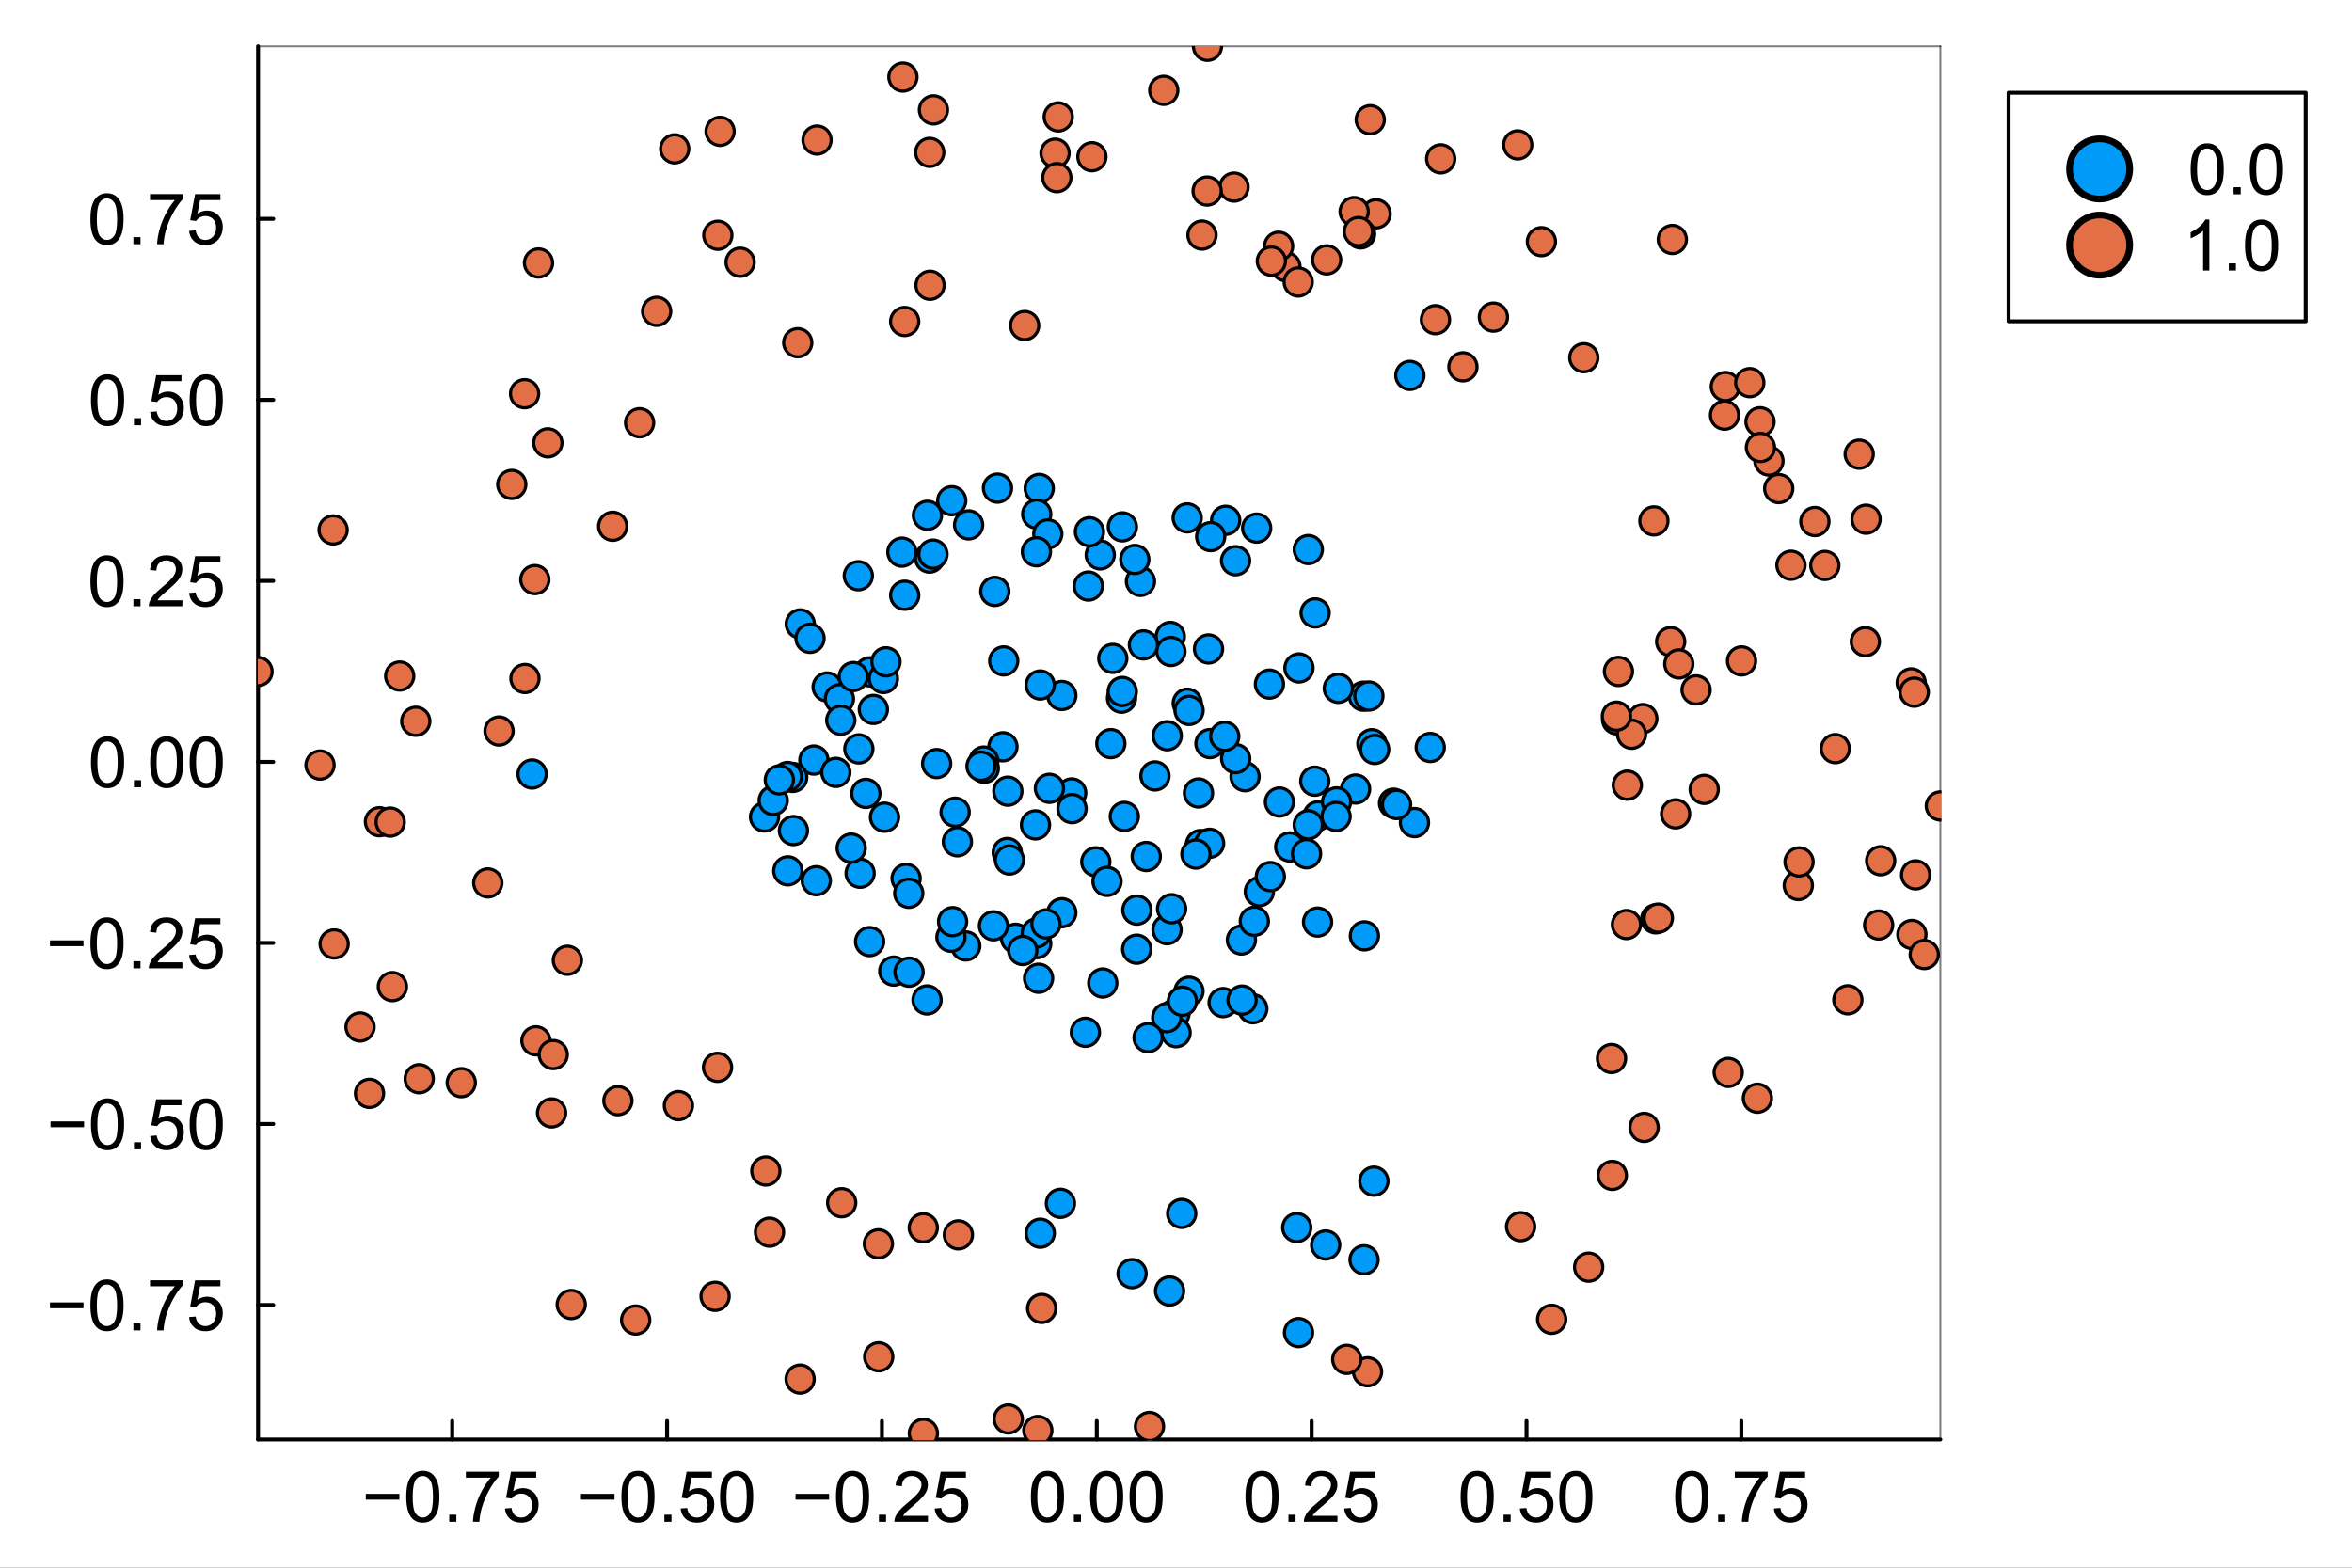 <?xml version="1.0" encoding="utf-8"?>
<svg xmlns="http://www.w3.org/2000/svg" xmlns:xlink="http://www.w3.org/1999/xlink" width="600" height="400" viewBox="0 0 2400 1600">
<rect x="0" y="0" width="2400" height="1600" fill="#333333" stroke="none"/>
<defs>
  <clipPath id="clip540">
    <rect x="0" y="0" width="2400" height="1600"/>
  </clipPath>
</defs>
<path clip-path="url(#clip540)" d="M0 1600 L2400 1600 L2400 8.88178e-14 L0 8.88178e-14  Z" fill="#ffffff" fill-rule="evenodd" fill-opacity="1"/>
<defs>
  <clipPath id="clip541">
    <rect x="480" y="0" width="1681" height="1600"/>
  </clipPath>
</defs>
<path clip-path="url(#clip540)" d="M263.305 1469.17 L1979.96 1469.17 L1979.96 47.244 L263.305 47.244  Z" fill="#ffffff" fill-rule="evenodd" fill-opacity="1"/>
<defs>
  <clipPath id="clip542">
    <rect x="263" y="47" width="1718" height="1423"/>
  </clipPath>
</defs>
<polyline clip-path="url(#clip540)" style="stroke:#000000; stroke-linecap:round; stroke-linejoin:round; stroke-width:4; stroke-opacity:1; fill:none" points="263.305,1469.17 1979.96,1469.17 "/>
<polyline clip-path="url(#clip540)" style="stroke:#000000; stroke-linecap:round; stroke-linejoin:round; stroke-width:2; stroke-opacity:0.5; fill:none" points="263.305,47.244 1979.96,47.244 "/>
<polyline clip-path="url(#clip540)" style="stroke:#000000; stroke-linecap:round; stroke-linejoin:round; stroke-width:4; stroke-opacity:1; fill:none" points="461.447,1469.17 461.447,1450.27 "/>
<polyline clip-path="url(#clip540)" style="stroke:#000000; stroke-linecap:round; stroke-linejoin:round; stroke-width:4; stroke-opacity:1; fill:none" points="680.686,1469.17 680.686,1450.27 "/>
<polyline clip-path="url(#clip540)" style="stroke:#000000; stroke-linecap:round; stroke-linejoin:round; stroke-width:4; stroke-opacity:1; fill:none" points="899.926,1469.17 899.926,1450.27 "/>
<polyline clip-path="url(#clip540)" style="stroke:#000000; stroke-linecap:round; stroke-linejoin:round; stroke-width:4; stroke-opacity:1; fill:none" points="1119.17,1469.17 1119.17,1450.27 "/>
<polyline clip-path="url(#clip540)" style="stroke:#000000; stroke-linecap:round; stroke-linejoin:round; stroke-width:4; stroke-opacity:1; fill:none" points="1338.41,1469.17 1338.41,1450.27 "/>
<polyline clip-path="url(#clip540)" style="stroke:#000000; stroke-linecap:round; stroke-linejoin:round; stroke-width:4; stroke-opacity:1; fill:none" points="1557.65,1469.17 1557.65,1450.27 "/>
<polyline clip-path="url(#clip540)" style="stroke:#000000; stroke-linecap:round; stroke-linejoin:round; stroke-width:4; stroke-opacity:1; fill:none" points="1776.89,1469.17 1776.89,1450.27 "/>
<path clip-path="url(#clip540)" d="M407.52 1530.57 L373.29 1530.57 L373.29 1524.63 L407.52 1524.63 L407.52 1530.57 Z" fill="#000000" fill-rule="nonzero" fill-opacity="1" /><path clip-path="url(#clip540)" d="M414.557 1527.6 Q414.557 1518.41 416.431 1512.82 Q418.341 1507.2 422.054 1504.16 Q425.802 1501.12 431.46 1501.12 Q435.633 1501.12 438.78 1502.81 Q441.927 1504.48 443.978 1507.66 Q446.029 1510.8 447.196 1515.37 Q448.363 1519.89 448.363 1527.6 Q448.363 1536.72 446.489 1542.35 Q444.615 1547.93 440.866 1551.01 Q437.153 1554.05 431.46 1554.05 Q423.963 1554.05 419.685 1548.68 Q414.557 1542.21 414.557 1527.6 M421.099 1527.6 Q421.099 1540.37 424.069 1544.61 Q427.075 1548.82 431.46 1548.82 Q435.845 1548.82 438.815 1544.58 Q441.821 1540.33 441.821 1527.6 Q441.821 1514.8 438.815 1510.59 Q435.845 1506.38 431.389 1506.38 Q427.004 1506.38 424.388 1510.1 Q421.099 1514.84 421.099 1527.6 Z" fill="#000000" fill-rule="nonzero" fill-opacity="1" /><path clip-path="url(#clip540)" d="M458.406 1553.17 L458.406 1545.92 L465.655 1545.92 L465.655 1553.17 L458.406 1553.17 Z" fill="#000000" fill-rule="nonzero" fill-opacity="1" /><path clip-path="url(#clip540)" d="M475.379 1508.12 L475.379 1502 L508.937 1502 L508.937 1506.95 Q503.987 1512.22 499.107 1520.95 Q494.262 1529.69 491.61 1538.92 Q489.7 1545.42 489.17 1553.17 L482.628 1553.17 Q482.734 1547.05 485.033 1538.39 Q487.331 1529.72 491.61 1521.7 Q495.924 1513.63 500.769 1508.12 L475.379 1508.12 Z" fill="#000000" fill-rule="nonzero" fill-opacity="1" /><path clip-path="url(#clip540)" d="M515.231 1539.59 L521.915 1539.02 Q522.657 1543.9 525.345 1546.38 Q528.068 1548.82 531.887 1548.82 Q536.484 1548.82 539.666 1545.35 Q542.849 1541.89 542.849 1536.16 Q542.849 1530.71 539.772 1527.57 Q536.731 1524.42 531.781 1524.42 Q528.704 1524.42 526.229 1525.83 Q523.754 1527.21 522.339 1529.44 L516.363 1528.66 L521.384 1502.04 L547.163 1502.04 L547.163 1508.12 L526.476 1508.12 L523.683 1522.05 Q528.351 1518.8 533.478 1518.8 Q540.267 1518.8 544.935 1523.5 Q549.603 1528.2 549.603 1535.59 Q549.603 1542.63 545.501 1547.76 Q540.515 1554.05 531.887 1554.05 Q524.814 1554.05 520.324 1550.09 Q515.868 1546.13 515.231 1539.59 Z" fill="#000000" fill-rule="nonzero" fill-opacity="1" /><path clip-path="url(#clip540)" d="M627.043 1530.57 L592.813 1530.57 L592.813 1524.63 L627.043 1524.63 L627.043 1530.57 Z" fill="#000000" fill-rule="nonzero" fill-opacity="1" /><path clip-path="url(#clip540)" d="M634.08 1527.6 Q634.08 1518.41 635.954 1512.82 Q637.864 1507.2 641.577 1504.16 Q645.325 1501.12 650.983 1501.12 Q655.155 1501.12 658.303 1502.81 Q661.45 1504.48 663.501 1507.66 Q665.552 1510.8 666.719 1515.37 Q667.886 1519.89 667.886 1527.6 Q667.886 1536.72 666.011 1542.35 Q664.137 1547.93 660.389 1551.01 Q656.676 1554.05 650.983 1554.05 Q643.486 1554.05 639.207 1548.68 Q634.08 1542.21 634.08 1527.6 M640.622 1527.6 Q640.622 1540.37 643.592 1544.61 Q646.598 1548.82 650.983 1548.82 Q655.368 1548.82 658.338 1544.58 Q661.344 1540.33 661.344 1527.6 Q661.344 1514.8 658.338 1510.59 Q655.368 1506.38 650.912 1506.38 Q646.527 1506.38 643.91 1510.1 Q640.622 1514.84 640.622 1527.6 Z" fill="#000000" fill-rule="nonzero" fill-opacity="1" /><path clip-path="url(#clip540)" d="M677.928 1553.17 L677.928 1545.92 L685.177 1545.92 L685.177 1553.17 L677.928 1553.17 Z" fill="#000000" fill-rule="nonzero" fill-opacity="1" /><path clip-path="url(#clip540)" d="M694.477 1539.59 L701.161 1539.02 Q701.903 1543.9 704.591 1546.38 Q707.314 1548.82 711.133 1548.82 Q715.73 1548.82 718.912 1545.35 Q722.095 1541.89 722.095 1536.16 Q722.095 1530.71 719.018 1527.57 Q715.977 1524.42 711.027 1524.42 Q707.95 1524.42 705.475 1525.83 Q703 1527.21 701.585 1529.44 L695.609 1528.66 L700.63 1502.04 L726.409 1502.04 L726.409 1508.12 L705.722 1508.12 L702.929 1522.05 Q707.597 1518.8 712.724 1518.8 Q719.513 1518.8 724.181 1523.5 Q728.849 1528.2 728.849 1535.59 Q728.849 1542.63 724.747 1547.76 Q719.761 1554.05 711.133 1554.05 Q704.06 1554.05 699.569 1550.09 Q695.114 1546.13 694.477 1539.59 Z" fill="#000000" fill-rule="nonzero" fill-opacity="1" /><path clip-path="url(#clip540)" d="M734.754 1527.6 Q734.754 1518.41 736.628 1512.82 Q738.538 1507.2 742.251 1504.16 Q745.999 1501.12 751.657 1501.12 Q755.83 1501.12 758.977 1502.81 Q762.124 1504.48 764.175 1507.66 Q766.226 1510.8 767.393 1515.37 Q768.56 1519.89 768.56 1527.6 Q768.56 1536.72 766.686 1542.35 Q764.811 1547.93 761.063 1551.01 Q757.35 1554.05 751.657 1554.05 Q744.16 1554.05 739.882 1548.68 Q734.754 1542.21 734.754 1527.6 M741.296 1527.6 Q741.296 1540.37 744.266 1544.61 Q747.272 1548.82 751.657 1548.82 Q756.042 1548.82 759.012 1544.58 Q762.018 1540.33 762.018 1527.6 Q762.018 1514.8 759.012 1510.59 Q756.042 1506.38 751.586 1506.38 Q747.201 1506.38 744.585 1510.1 Q741.296 1514.84 741.296 1527.6 Z" fill="#000000" fill-rule="nonzero" fill-opacity="1" /><path clip-path="url(#clip540)" d="M846 1530.57 L811.77 1530.57 L811.77 1524.63 L846 1524.63 L846 1530.57 Z" fill="#000000" fill-rule="nonzero" fill-opacity="1" /><path clip-path="url(#clip540)" d="M853.037 1527.6 Q853.037 1518.41 854.911 1512.82 Q856.821 1507.2 860.533 1504.16 Q864.282 1501.12 869.94 1501.12 Q874.112 1501.12 877.259 1502.81 Q880.407 1504.48 882.458 1507.66 Q884.509 1510.8 885.676 1515.37 Q886.842 1519.89 886.842 1527.6 Q886.842 1536.72 884.968 1542.35 Q883.094 1547.93 879.346 1551.01 Q875.633 1554.05 869.94 1554.05 Q862.443 1554.05 858.164 1548.68 Q853.037 1542.21 853.037 1527.6 M859.579 1527.6 Q859.579 1540.37 862.549 1544.61 Q865.555 1548.82 869.94 1548.82 Q874.324 1548.82 877.295 1544.58 Q880.301 1540.33 880.301 1527.6 Q880.301 1514.8 877.295 1510.59 Q874.324 1506.38 869.869 1506.38 Q865.484 1506.38 862.867 1510.1 Q859.579 1514.84 859.579 1527.6 Z" fill="#000000" fill-rule="nonzero" fill-opacity="1" /><path clip-path="url(#clip540)" d="M896.885 1553.17 L896.885 1545.92 L904.134 1545.92 L904.134 1553.17 L896.885 1553.17 Z" fill="#000000" fill-rule="nonzero" fill-opacity="1" /><path clip-path="url(#clip540)" d="M946.886 1547.05 L946.886 1553.17 L912.621 1553.17 Q912.55 1550.87 913.364 1548.75 Q914.672 1545.25 917.536 1541.85 Q920.436 1538.46 925.882 1534 Q934.333 1527.07 937.303 1523.04 Q940.274 1518.97 940.274 1515.37 Q940.274 1511.58 937.551 1509 Q934.863 1506.38 930.514 1506.38 Q925.917 1506.38 923.159 1509.14 Q920.401 1511.9 920.365 1516.78 L913.823 1516.11 Q914.495 1508.79 918.88 1504.97 Q923.265 1501.12 930.655 1501.12 Q938.117 1501.12 942.466 1505.25 Q946.816 1509.39 946.816 1515.51 Q946.816 1518.62 945.543 1521.63 Q944.27 1524.63 941.299 1527.96 Q938.364 1531.28 931.504 1537.08 Q925.776 1541.89 924.149 1543.62 Q922.522 1545.32 921.461 1547.05 L946.886 1547.05 Z" fill="#000000" fill-rule="nonzero" fill-opacity="1" /><path clip-path="url(#clip540)" d="M953.711 1539.59 L960.394 1539.02 Q961.137 1543.9 963.825 1546.38 Q966.547 1548.82 970.366 1548.82 Q974.963 1548.82 978.146 1545.35 Q981.328 1541.89 981.328 1536.16 Q981.328 1530.71 978.252 1527.57 Q975.211 1524.42 970.26 1524.42 Q967.184 1524.42 964.709 1525.83 Q962.233 1527.21 960.819 1529.44 L954.843 1528.66 L959.864 1502.04 L985.643 1502.04 L985.643 1508.12 L964.956 1508.12 L962.163 1522.05 Q966.83 1518.8 971.958 1518.8 Q978.747 1518.8 983.415 1523.5 Q988.083 1528.2 988.083 1535.59 Q988.083 1542.63 983.981 1547.76 Q978.995 1554.05 970.366 1554.05 Q963.294 1554.05 958.803 1550.09 Q954.348 1546.13 953.711 1539.59 Z" fill="#000000" fill-rule="nonzero" fill-opacity="1" /><path clip-path="url(#clip540)" d="M1051.93 1527.6 Q1051.93 1518.41 1053.8 1512.82 Q1055.71 1507.2 1059.42 1504.16 Q1063.17 1501.12 1068.83 1501.12 Q1073 1501.12 1076.15 1502.81 Q1079.3 1504.48 1081.35 1507.66 Q1083.4 1510.8 1084.56 1515.37 Q1085.73 1519.89 1085.73 1527.6 Q1085.73 1536.72 1083.86 1542.35 Q1081.98 1547.93 1078.24 1551.01 Q1074.52 1554.05 1068.83 1554.05 Q1061.33 1554.05 1057.05 1548.68 Q1051.93 1542.21 1051.93 1527.6 M1058.47 1527.6 Q1058.47 1540.37 1061.44 1544.61 Q1064.44 1548.82 1068.83 1548.82 Q1073.21 1548.82 1076.18 1544.58 Q1079.19 1540.33 1079.19 1527.6 Q1079.19 1514.8 1076.18 1510.59 Q1073.21 1506.38 1068.76 1506.38 Q1064.37 1506.38 1061.76 1510.1 Q1058.47 1514.84 1058.47 1527.6 Z" fill="#000000" fill-rule="nonzero" fill-opacity="1" /><path clip-path="url(#clip540)" d="M1095.77 1553.17 L1095.77 1545.92 L1103.02 1545.92 L1103.02 1553.17 L1095.77 1553.17 Z" fill="#000000" fill-rule="nonzero" fill-opacity="1" /><path clip-path="url(#clip540)" d="M1112.32 1527.6 Q1112.32 1518.41 1114.2 1512.82 Q1116.11 1507.2 1119.82 1504.16 Q1123.57 1501.12 1129.23 1501.12 Q1133.4 1501.12 1136.55 1502.81 Q1139.69 1504.48 1141.74 1507.66 Q1143.8 1510.8 1144.96 1515.37 Q1146.13 1519.89 1146.13 1527.6 Q1146.13 1536.72 1144.26 1542.35 Q1142.38 1547.93 1138.63 1551.01 Q1134.92 1554.05 1129.23 1554.05 Q1121.73 1554.05 1117.45 1548.68 Q1112.32 1542.21 1112.32 1527.6 M1118.87 1527.6 Q1118.87 1540.37 1121.84 1544.61 Q1124.84 1548.82 1129.23 1548.82 Q1133.61 1548.82 1136.58 1544.58 Q1139.59 1540.33 1139.59 1527.6 Q1139.59 1514.8 1136.58 1510.59 Q1133.61 1506.38 1129.16 1506.38 Q1124.77 1506.38 1122.15 1510.1 Q1118.87 1514.84 1118.87 1527.6 Z" fill="#000000" fill-rule="nonzero" fill-opacity="1" /><path clip-path="url(#clip540)" d="M1152.6 1527.6 Q1152.6 1518.41 1154.47 1512.82 Q1156.38 1507.2 1160.1 1504.16 Q1163.85 1501.12 1169.5 1501.12 Q1173.68 1501.12 1176.82 1502.81 Q1179.97 1504.48 1182.02 1507.66 Q1184.07 1510.8 1185.24 1515.37 Q1186.41 1519.89 1186.41 1527.6 Q1186.41 1536.72 1184.53 1542.35 Q1182.66 1547.93 1178.91 1551.01 Q1175.2 1554.05 1169.5 1554.05 Q1162.01 1554.05 1157.73 1548.68 Q1152.6 1542.21 1152.6 1527.6 M1159.14 1527.6 Q1159.14 1540.37 1162.11 1544.61 Q1165.12 1548.82 1169.5 1548.82 Q1173.89 1548.82 1176.86 1544.58 Q1179.86 1540.33 1179.86 1527.6 Q1179.86 1514.8 1176.86 1510.59 Q1173.89 1506.38 1169.43 1506.38 Q1165.05 1506.38 1162.43 1510.1 Q1159.14 1514.84 1159.14 1527.6 Z" fill="#000000" fill-rule="nonzero" fill-opacity="1" /><path clip-path="url(#clip540)" d="M1270.88 1527.6 Q1270.88 1518.41 1272.76 1512.82 Q1274.67 1507.2 1278.38 1504.16 Q1282.13 1501.12 1287.79 1501.12 Q1291.96 1501.12 1295.11 1502.81 Q1298.25 1504.48 1300.3 1507.66 Q1302.35 1510.8 1303.52 1515.37 Q1304.69 1519.89 1304.69 1527.6 Q1304.69 1536.72 1302.81 1542.35 Q1300.94 1547.93 1297.19 1551.01 Q1293.48 1554.05 1287.79 1554.05 Q1280.29 1554.05 1276.01 1548.68 Q1270.88 1542.21 1270.88 1527.6 M1277.42 1527.6 Q1277.42 1540.37 1280.4 1544.61 Q1283.4 1548.82 1287.79 1548.82 Q1292.17 1548.82 1295.14 1544.58 Q1298.15 1540.33 1298.15 1527.6 Q1298.15 1514.8 1295.14 1510.59 Q1292.17 1506.38 1287.72 1506.38 Q1283.33 1506.38 1280.71 1510.1 Q1277.42 1514.84 1277.42 1527.6 Z" fill="#000000" fill-rule="nonzero" fill-opacity="1" /><path clip-path="url(#clip540)" d="M1314.73 1553.17 L1314.73 1545.92 L1321.98 1545.92 L1321.98 1553.17 L1314.73 1553.17 Z" fill="#000000" fill-rule="nonzero" fill-opacity="1" /><path clip-path="url(#clip540)" d="M1364.73 1547.05 L1364.73 1553.17 L1330.47 1553.17 Q1330.4 1550.87 1331.21 1548.75 Q1332.52 1545.25 1335.38 1541.85 Q1338.28 1538.46 1343.73 1534 Q1352.18 1527.07 1355.15 1523.04 Q1358.12 1518.97 1358.12 1515.37 Q1358.12 1511.58 1355.4 1509 Q1352.71 1506.38 1348.36 1506.38 Q1343.76 1506.38 1341 1509.14 Q1338.25 1511.9 1338.21 1516.78 L1331.67 1516.11 Q1332.34 1508.79 1336.73 1504.97 Q1341.11 1501.12 1348.5 1501.12 Q1355.96 1501.12 1360.31 1505.25 Q1364.66 1509.39 1364.66 1515.51 Q1364.66 1518.62 1363.39 1521.63 Q1362.12 1524.63 1359.15 1527.96 Q1356.21 1531.28 1349.35 1537.08 Q1343.62 1541.89 1342 1543.62 Q1340.37 1545.32 1339.31 1547.05 L1364.73 1547.05 Z" fill="#000000" fill-rule="nonzero" fill-opacity="1" /><path clip-path="url(#clip540)" d="M1371.56 1539.59 L1378.24 1539.02 Q1378.98 1543.9 1381.67 1546.38 Q1384.39 1548.82 1388.21 1548.82 Q1392.81 1548.82 1395.99 1545.35 Q1399.17 1541.89 1399.17 1536.16 Q1399.17 1530.71 1396.1 1527.57 Q1393.06 1524.42 1388.11 1524.42 Q1385.03 1524.42 1382.55 1525.83 Q1380.08 1527.21 1378.66 1529.44 L1372.69 1528.66 L1377.71 1502.04 L1403.49 1502.04 L1403.49 1508.12 L1382.8 1508.12 L1380.01 1522.05 Q1384.68 1518.8 1389.8 1518.8 Q1396.59 1518.8 1401.26 1523.5 Q1405.93 1528.2 1405.93 1535.59 Q1405.93 1542.63 1401.83 1547.76 Q1396.84 1554.05 1388.21 1554.05 Q1381.14 1554.05 1376.65 1550.09 Q1372.19 1546.13 1371.56 1539.59 Z" fill="#000000" fill-rule="nonzero" fill-opacity="1" /><path clip-path="url(#clip540)" d="M1490.41 1527.6 Q1490.41 1518.41 1492.28 1512.82 Q1494.19 1507.2 1497.9 1504.16 Q1501.65 1501.12 1507.31 1501.12 Q1511.48 1501.12 1514.63 1502.81 Q1517.78 1504.48 1519.83 1507.66 Q1521.88 1510.8 1523.04 1515.37 Q1524.21 1519.89 1524.21 1527.6 Q1524.21 1536.72 1522.34 1542.35 Q1520.46 1547.93 1516.71 1551.01 Q1513 1554.05 1507.31 1554.05 Q1499.81 1554.05 1495.53 1548.68 Q1490.41 1542.21 1490.41 1527.6 M1496.95 1527.6 Q1496.95 1540.37 1499.92 1544.61 Q1502.92 1548.82 1507.31 1548.82 Q1511.69 1548.82 1514.66 1544.58 Q1517.67 1540.33 1517.67 1527.6 Q1517.67 1514.8 1514.66 1510.59 Q1511.69 1506.38 1507.24 1506.38 Q1502.85 1506.38 1500.24 1510.1 Q1496.95 1514.84 1496.95 1527.6 Z" fill="#000000" fill-rule="nonzero" fill-opacity="1" /><path clip-path="url(#clip540)" d="M1534.25 1553.17 L1534.25 1545.92 L1541.5 1545.92 L1541.5 1553.17 L1534.25 1553.17 Z" fill="#000000" fill-rule="nonzero" fill-opacity="1" /><path clip-path="url(#clip540)" d="M1550.8 1539.59 L1557.49 1539.02 Q1558.23 1543.9 1560.92 1546.38 Q1563.64 1548.82 1567.46 1548.82 Q1572.06 1548.82 1575.24 1545.35 Q1578.42 1541.89 1578.42 1536.16 Q1578.42 1530.71 1575.34 1527.57 Q1572.3 1524.42 1567.35 1524.42 Q1564.28 1524.42 1561.8 1525.83 Q1559.33 1527.21 1557.91 1529.44 L1551.93 1528.66 L1556.96 1502.04 L1582.73 1502.04 L1582.73 1508.12 L1562.05 1508.12 L1559.25 1522.05 Q1563.92 1518.8 1569.05 1518.8 Q1575.84 1518.8 1580.51 1523.5 Q1585.17 1528.2 1585.17 1535.59 Q1585.17 1542.63 1581.07 1547.76 Q1576.09 1554.05 1567.46 1554.05 Q1560.39 1554.05 1555.9 1550.09 Q1551.44 1546.13 1550.8 1539.59 Z" fill="#000000" fill-rule="nonzero" fill-opacity="1" /><path clip-path="url(#clip540)" d="M1591.08 1527.6 Q1591.08 1518.41 1592.95 1512.82 Q1594.86 1507.2 1598.58 1504.16 Q1602.32 1501.12 1607.98 1501.12 Q1612.16 1501.12 1615.3 1502.81 Q1618.45 1504.48 1620.5 1507.66 Q1622.55 1510.8 1623.72 1515.37 Q1624.89 1519.89 1624.89 1527.6 Q1624.89 1536.72 1623.01 1542.35 Q1621.14 1547.93 1617.39 1551.01 Q1613.68 1554.05 1607.98 1554.05 Q1600.49 1554.05 1596.21 1548.68 Q1591.08 1542.21 1591.08 1527.6 M1597.62 1527.6 Q1597.62 1540.37 1600.59 1544.61 Q1603.6 1548.82 1607.98 1548.82 Q1612.37 1548.82 1615.34 1544.58 Q1618.34 1540.33 1618.34 1527.6 Q1618.34 1514.8 1615.34 1510.59 Q1612.37 1506.38 1607.91 1506.38 Q1603.53 1506.38 1600.91 1510.1 Q1597.62 1514.84 1597.62 1527.6 Z" fill="#000000" fill-rule="nonzero" fill-opacity="1" /><path clip-path="url(#clip540)" d="M1709.36 1527.6 Q1709.36 1518.41 1711.24 1512.82 Q1713.15 1507.2 1716.86 1504.16 Q1720.61 1501.12 1726.27 1501.12 Q1730.44 1501.12 1733.59 1502.81 Q1736.73 1504.48 1738.78 1507.66 Q1740.83 1510.8 1742 1515.37 Q1743.17 1519.89 1743.17 1527.6 Q1743.17 1536.72 1741.29 1542.35 Q1739.42 1547.93 1735.67 1551.01 Q1731.96 1554.05 1726.27 1554.05 Q1718.77 1554.05 1714.49 1548.68 Q1709.36 1542.21 1709.36 1527.6 M1715.9 1527.6 Q1715.9 1540.37 1718.87 1544.61 Q1721.88 1548.82 1726.27 1548.82 Q1730.65 1548.82 1733.62 1544.58 Q1736.63 1540.33 1736.63 1527.6 Q1736.63 1514.8 1733.62 1510.59 Q1730.65 1506.38 1726.19 1506.38 Q1721.81 1506.38 1719.19 1510.1 Q1715.9 1514.84 1715.9 1527.6 Z" fill="#000000" fill-rule="nonzero" fill-opacity="1" /><path clip-path="url(#clip540)" d="M1753.21 1553.17 L1753.21 1545.92 L1760.46 1545.92 L1760.46 1553.17 L1753.21 1553.17 Z" fill="#000000" fill-rule="nonzero" fill-opacity="1" /><path clip-path="url(#clip540)" d="M1770.18 1508.12 L1770.18 1502 L1803.74 1502 L1803.74 1506.95 Q1798.79 1512.22 1793.91 1520.95 Q1789.07 1529.69 1786.42 1538.92 Q1784.51 1545.42 1783.98 1553.17 L1777.43 1553.17 Q1777.54 1547.05 1779.84 1538.39 Q1782.14 1529.72 1786.42 1521.7 Q1790.73 1513.63 1795.57 1508.12 L1770.18 1508.12 Z" fill="#000000" fill-rule="nonzero" fill-opacity="1" /><path clip-path="url(#clip540)" d="M1810.04 1539.59 L1816.72 1539.02 Q1817.46 1543.9 1820.15 1546.38 Q1822.87 1548.82 1826.69 1548.82 Q1831.29 1548.82 1834.47 1545.35 Q1837.65 1541.89 1837.65 1536.16 Q1837.65 1530.71 1834.58 1527.57 Q1831.54 1524.42 1826.59 1524.42 Q1823.51 1524.42 1821.03 1525.83 Q1818.56 1527.21 1817.14 1529.44 L1811.17 1528.66 L1816.19 1502.04 L1841.97 1502.04 L1841.97 1508.12 L1821.28 1508.12 L1818.49 1522.05 Q1823.16 1518.8 1828.28 1518.8 Q1835.07 1518.8 1839.74 1523.5 Q1844.41 1528.2 1844.41 1535.59 Q1844.41 1542.63 1840.31 1547.76 Q1835.32 1554.05 1826.69 1554.05 Q1819.62 1554.05 1815.13 1550.09 Q1810.67 1546.13 1810.04 1539.59 Z" fill="#000000" fill-rule="nonzero" fill-opacity="1" /><polyline clip-path="url(#clip540)" style="stroke:#000000; stroke-linecap:round; stroke-linejoin:round; stroke-width:4; stroke-opacity:1; fill:none" points="263.305,1469.17 263.305,47.244 "/>
<polyline clip-path="url(#clip540)" style="stroke:#000000; stroke-linecap:round; stroke-linejoin:round; stroke-width:2; stroke-opacity:0.5; fill:none" points="1979.96,1469.17 1979.96,47.244 "/>
<polyline clip-path="url(#clip540)" style="stroke:#000000; stroke-linecap:round; stroke-linejoin:round; stroke-width:4; stroke-opacity:1; fill:none" points="263.305,1331.88 278.831,1331.88 "/>
<polyline clip-path="url(#clip540)" style="stroke:#000000; stroke-linecap:round; stroke-linejoin:round; stroke-width:4; stroke-opacity:1; fill:none" points="263.305,1147.12 278.831,1147.12 "/>
<polyline clip-path="url(#clip540)" style="stroke:#000000; stroke-linecap:round; stroke-linejoin:round; stroke-width:4; stroke-opacity:1; fill:none" points="263.305,962.364 278.831,962.364 "/>
<polyline clip-path="url(#clip540)" style="stroke:#000000; stroke-linecap:round; stroke-linejoin:round; stroke-width:4; stroke-opacity:1; fill:none" points="263.305,777.608 278.831,777.608 "/>
<polyline clip-path="url(#clip540)" style="stroke:#000000; stroke-linecap:round; stroke-linejoin:round; stroke-width:4; stroke-opacity:1; fill:none" points="263.305,592.852 278.831,592.852 "/>
<polyline clip-path="url(#clip540)" style="stroke:#000000; stroke-linecap:round; stroke-linejoin:round; stroke-width:4; stroke-opacity:1; fill:none" points="263.305,408.096 278.831,408.096 "/>
<polyline clip-path="url(#clip540)" style="stroke:#000000; stroke-linecap:round; stroke-linejoin:round; stroke-width:4; stroke-opacity:1; fill:none" points="263.305,223.34 278.831,223.34 "/>
<path clip-path="url(#clip540)" d="M85.222 1335.2 L50.992 1335.2 L50.992 1329.26 L85.222 1329.26 L85.222 1335.2 Z" fill="#000000" fill-rule="nonzero" fill-opacity="1" /><path clip-path="url(#clip540)" d="M92.259 1332.23 Q92.259 1323.04 94.133 1317.45 Q96.043 1311.83 99.756 1308.78 Q103.504 1305.74 109.162 1305.74 Q113.334 1305.74 116.482 1307.44 Q119.629 1309.1 121.68 1312.29 Q123.731 1315.43 124.898 1319.99 Q126.065 1324.52 126.065 1332.23 Q126.065 1341.35 124.19 1346.98 Q122.316 1352.56 118.568 1355.64 Q114.855 1358.68 109.162 1358.68 Q101.665 1358.68 97.386 1353.3 Q92.259 1346.83 92.259 1332.23 M98.801 1332.23 Q98.801 1344.99 101.771 1349.24 Q104.777 1353.45 109.162 1353.45 Q113.547 1353.45 116.517 1349.2 Q119.523 1344.96 119.523 1332.23 Q119.523 1319.43 116.517 1315.22 Q113.547 1311.01 109.091 1311.01 Q104.706 1311.01 102.09 1314.73 Q98.801 1319.46 98.801 1332.23 Z" fill="#000000" fill-rule="nonzero" fill-opacity="1" /><path clip-path="url(#clip540)" d="M136.107 1357.8 L136.107 1350.55 L143.356 1350.55 L143.356 1357.8 L136.107 1357.8 Z" fill="#000000" fill-rule="nonzero" fill-opacity="1" /><path clip-path="url(#clip540)" d="M153.081 1312.75 L153.081 1306.63 L186.639 1306.63 L186.639 1311.58 Q181.688 1316.85 176.808 1325.58 Q171.964 1334.32 169.312 1343.54 Q167.402 1350.05 166.872 1357.8 L160.33 1357.8 Q160.436 1351.68 162.735 1343.01 Q165.033 1334.35 169.312 1326.32 Q173.626 1318.26 178.47 1312.75 L153.081 1312.75 Z" fill="#000000" fill-rule="nonzero" fill-opacity="1" /><path clip-path="url(#clip540)" d="M192.933 1344.22 L199.617 1343.65 Q200.359 1348.53 203.047 1351.01 Q205.77 1353.45 209.589 1353.45 Q214.186 1353.45 217.368 1349.98 Q220.551 1346.52 220.551 1340.79 Q220.551 1335.34 217.474 1332.19 Q214.433 1329.05 209.482 1329.05 Q206.406 1329.05 203.931 1330.46 Q201.455 1331.84 200.041 1334.07 L194.065 1333.29 L199.086 1306.66 L224.865 1306.66 L224.865 1312.75 L204.178 1312.75 L201.385 1326.68 Q206.052 1323.42 211.18 1323.42 Q217.969 1323.42 222.637 1328.13 Q227.305 1332.83 227.305 1340.22 Q227.305 1347.26 223.203 1352.39 Q218.217 1358.68 209.589 1358.68 Q202.516 1358.68 198.025 1354.72 Q193.57 1350.76 192.933 1344.22 Z" fill="#000000" fill-rule="nonzero" fill-opacity="1" /><path clip-path="url(#clip540)" d="M85.788 1150.44 L51.558 1150.44 L51.558 1144.5 L85.788 1144.5 L85.788 1150.44 Z" fill="#000000" fill-rule="nonzero" fill-opacity="1" /><path clip-path="url(#clip540)" d="M92.825 1147.47 Q92.825 1138.28 94.699 1132.69 Q96.609 1127.07 100.321 1124.03 Q104.07 1120.99 109.728 1120.99 Q113.9 1120.99 117.047 1122.68 Q120.195 1124.35 122.246 1127.53 Q124.297 1130.68 125.464 1135.24 Q126.63 1139.76 126.63 1147.47 Q126.63 1156.6 124.756 1162.22 Q122.882 1167.81 119.134 1170.88 Q115.421 1173.92 109.728 1173.92 Q102.231 1173.92 97.952 1168.55 Q92.825 1162.08 92.825 1147.47 M99.367 1147.47 Q99.367 1160.24 102.337 1164.48 Q105.343 1168.69 109.728 1168.69 Q114.112 1168.69 117.083 1164.45 Q120.089 1160.2 120.089 1147.47 Q120.089 1134.67 117.083 1130.46 Q114.112 1126.26 109.657 1126.26 Q105.272 1126.26 102.655 1129.97 Q99.367 1134.71 99.367 1147.47 Z" fill="#000000" fill-rule="nonzero" fill-opacity="1" /><path clip-path="url(#clip540)" d="M136.673 1173.04 L136.673 1165.79 L143.922 1165.79 L143.922 1173.04 L136.673 1173.04 Z" fill="#000000" fill-rule="nonzero" fill-opacity="1" /><path clip-path="url(#clip540)" d="M153.222 1159.46 L159.906 1158.9 Q160.648 1163.77 163.336 1166.25 Q166.059 1168.69 169.878 1168.69 Q174.475 1168.69 177.657 1165.22 Q180.84 1161.76 180.84 1156.03 Q180.84 1150.59 177.763 1147.44 Q174.722 1144.29 169.771 1144.29 Q166.695 1144.29 164.22 1145.71 Q161.744 1147.08 160.33 1149.31 L154.354 1148.53 L159.375 1121.91 L185.154 1121.91 L185.154 1127.99 L164.467 1127.99 L161.674 1141.92 Q166.341 1138.67 171.469 1138.67 Q178.258 1138.67 182.926 1143.37 Q187.594 1148.07 187.594 1155.47 Q187.594 1162.5 183.492 1167.63 Q178.506 1173.92 169.878 1173.92 Q162.805 1173.92 158.314 1169.96 Q153.859 1166 153.222 1159.46 Z" fill="#000000" fill-rule="nonzero" fill-opacity="1" /><path clip-path="url(#clip540)" d="M193.499 1147.47 Q193.499 1138.28 195.373 1132.69 Q197.283 1127.07 200.996 1124.03 Q204.744 1120.99 210.402 1120.99 Q214.575 1120.99 217.722 1122.68 Q220.869 1124.35 222.92 1127.53 Q224.971 1130.68 226.138 1135.24 Q227.305 1139.76 227.305 1147.47 Q227.305 1156.6 225.431 1162.22 Q223.556 1167.81 219.808 1170.88 Q216.095 1173.92 210.402 1173.92 Q202.905 1173.92 198.627 1168.55 Q193.499 1162.08 193.499 1147.47 M200.041 1147.47 Q200.041 1160.24 203.011 1164.48 Q206.017 1168.69 210.402 1168.69 Q214.787 1168.69 217.757 1164.45 Q220.763 1160.2 220.763 1147.47 Q220.763 1134.67 217.757 1130.46 Q214.787 1126.26 210.331 1126.26 Q205.946 1126.26 203.33 1129.97 Q200.041 1134.71 200.041 1147.47 Z" fill="#000000" fill-rule="nonzero" fill-opacity="1" /><path clip-path="url(#clip540)" d="M85.222 965.688 L50.992 965.688 L50.992 959.747 L85.222 959.747 L85.222 965.688 Z" fill="#000000" fill-rule="nonzero" fill-opacity="1" /><path clip-path="url(#clip540)" d="M92.259 962.717 Q92.259 953.523 94.133 947.936 Q96.043 942.314 99.756 939.273 Q103.504 936.232 109.162 936.232 Q113.334 936.232 116.482 937.929 Q119.629 939.591 121.68 942.773 Q123.731 945.921 124.898 950.482 Q126.065 955.009 126.065 962.717 Q126.065 971.841 124.19 977.463 Q122.316 983.05 118.568 986.127 Q114.855 989.168 109.162 989.168 Q101.665 989.168 97.386 983.793 Q92.259 977.322 92.259 962.717 M98.801 962.717 Q98.801 975.483 101.771 979.726 Q104.777 983.934 109.162 983.934 Q113.547 983.934 116.517 979.691 Q119.523 975.448 119.523 962.717 Q119.523 949.917 116.517 945.708 Q113.547 941.5 109.091 941.5 Q104.706 941.5 102.09 945.213 Q98.801 949.952 98.801 962.717 Z" fill="#000000" fill-rule="nonzero" fill-opacity="1" /><path clip-path="url(#clip540)" d="M136.107 988.284 L136.107 981.035 L143.356 981.035 L143.356 988.284 L136.107 988.284 Z" fill="#000000" fill-rule="nonzero" fill-opacity="1" /><path clip-path="url(#clip540)" d="M186.109 982.166 L186.109 988.284 L151.843 988.284 Q151.772 985.985 152.586 983.864 Q153.894 980.363 156.758 976.968 Q159.658 973.573 165.104 969.118 Q173.555 962.187 176.526 958.156 Q179.496 954.089 179.496 950.482 Q179.496 946.699 176.773 944.117 Q174.086 941.5 169.736 941.5 Q165.139 941.5 162.381 944.259 Q159.623 947.017 159.587 951.897 L153.045 951.225 Q153.717 943.905 158.102 940.086 Q162.487 936.232 169.878 936.232 Q177.339 936.232 181.688 940.369 Q186.038 944.506 186.038 950.624 Q186.038 953.736 184.765 956.741 Q183.492 959.747 180.521 963.071 Q177.586 966.395 170.726 972.194 Q164.998 977.003 163.371 978.736 Q161.744 980.434 160.684 982.166 L186.109 982.166 Z" fill="#000000" fill-rule="nonzero" fill-opacity="1" /><path clip-path="url(#clip540)" d="M192.933 974.705 L199.617 974.139 Q200.359 979.019 203.047 981.494 Q205.77 983.934 209.589 983.934 Q214.186 983.934 217.368 980.469 Q220.551 977.003 220.551 971.275 Q220.551 965.829 217.474 962.682 Q214.433 959.535 209.482 959.535 Q206.406 959.535 203.931 960.949 Q201.455 962.328 200.041 964.556 L194.065 963.778 L199.086 937.151 L224.865 937.151 L224.865 943.233 L204.178 943.233 L201.385 957.166 Q206.052 953.912 211.18 953.912 Q217.969 953.912 222.637 958.615 Q227.305 963.319 227.305 970.709 Q227.305 977.746 223.203 982.873 Q218.217 989.168 209.589 989.168 Q202.516 989.168 198.025 985.207 Q193.57 981.247 192.933 974.705 Z" fill="#000000" fill-rule="nonzero" fill-opacity="1" /><path clip-path="url(#clip540)" d="M92.825 777.961 Q92.825 768.767 94.699 763.18 Q96.609 757.558 100.321 754.517 Q104.07 751.476 109.728 751.476 Q113.9 751.476 117.047 753.173 Q120.195 754.835 122.246 758.018 Q124.297 761.165 125.464 765.726 Q126.63 770.253 126.63 777.961 Q126.63 787.085 124.756 792.707 Q122.882 798.294 119.134 801.371 Q115.421 804.412 109.728 804.412 Q102.231 804.412 97.952 799.037 Q92.825 792.566 92.825 777.961 M99.367 777.961 Q99.367 790.727 102.337 794.97 Q105.343 799.178 109.728 799.178 Q114.112 799.178 117.083 794.935 Q120.089 790.692 120.089 777.961 Q120.089 765.161 117.083 760.953 Q114.112 756.745 109.657 756.745 Q105.272 756.745 102.655 760.457 Q99.367 765.196 99.367 777.961 Z" fill="#000000" fill-rule="nonzero" fill-opacity="1" /><path clip-path="url(#clip540)" d="M136.673 803.528 L136.673 796.279 L143.922 796.279 L143.922 803.528 L136.673 803.528 Z" fill="#000000" fill-rule="nonzero" fill-opacity="1" /><path clip-path="url(#clip540)" d="M153.222 777.961 Q153.222 768.767 155.096 763.18 Q157.006 757.558 160.719 754.517 Q164.467 751.476 170.125 751.476 Q174.298 751.476 177.445 753.173 Q180.592 754.835 182.643 758.018 Q184.694 761.165 185.861 765.726 Q187.028 770.253 187.028 777.961 Q187.028 787.085 185.154 792.707 Q183.28 798.294 179.531 801.371 Q175.818 804.412 170.125 804.412 Q162.628 804.412 158.35 799.037 Q153.222 792.566 153.222 777.961 M159.764 777.961 Q159.764 790.727 162.735 794.97 Q165.74 799.178 170.125 799.178 Q174.51 799.178 177.48 794.935 Q180.486 790.692 180.486 777.961 Q180.486 765.161 177.48 760.953 Q174.51 756.745 170.054 756.745 Q165.67 756.745 163.053 760.457 Q159.764 765.196 159.764 777.961 Z" fill="#000000" fill-rule="nonzero" fill-opacity="1" /><path clip-path="url(#clip540)" d="M193.499 777.961 Q193.499 768.767 195.373 763.18 Q197.283 757.558 200.996 754.517 Q204.744 751.476 210.402 751.476 Q214.575 751.476 217.722 753.173 Q220.869 754.835 222.92 758.018 Q224.971 761.165 226.138 765.726 Q227.305 770.253 227.305 777.961 Q227.305 787.085 225.431 792.707 Q223.556 798.294 219.808 801.371 Q216.095 804.412 210.402 804.412 Q202.905 804.412 198.627 799.037 Q193.499 792.566 193.499 777.961 M200.041 777.961 Q200.041 790.727 203.011 794.97 Q206.017 799.178 210.402 799.178 Q214.787 799.178 217.757 794.935 Q220.763 790.692 220.763 777.961 Q220.763 765.161 217.757 760.953 Q214.787 756.745 210.331 756.745 Q205.946 756.745 203.33 760.457 Q200.041 765.196 200.041 777.961 Z" fill="#000000" fill-rule="nonzero" fill-opacity="1" /><path clip-path="url(#clip540)" d="M92.259 593.206 Q92.259 584.012 94.133 578.424 Q96.043 572.802 99.756 569.761 Q103.504 566.72 109.162 566.72 Q113.334 566.72 116.482 568.417 Q119.629 570.079 121.68 573.262 Q123.731 576.409 124.898 580.97 Q126.065 585.497 126.065 593.206 Q126.065 602.329 124.19 607.951 Q122.316 613.538 118.568 616.615 Q114.855 619.656 109.162 619.656 Q101.665 619.656 97.386 614.281 Q92.259 607.81 92.259 593.206 M98.801 593.206 Q98.801 605.971 101.771 610.214 Q104.777 614.422 109.162 614.422 Q113.547 614.422 116.517 610.179 Q119.523 605.936 119.523 593.206 Q119.523 580.405 116.517 576.197 Q113.547 571.989 109.091 571.989 Q104.706 571.989 102.09 575.702 Q98.801 580.44 98.801 593.206 Z" fill="#000000" fill-rule="nonzero" fill-opacity="1" /><path clip-path="url(#clip540)" d="M136.107 618.772 L136.107 611.523 L143.356 611.523 L143.356 618.772 L136.107 618.772 Z" fill="#000000" fill-rule="nonzero" fill-opacity="1" /><path clip-path="url(#clip540)" d="M186.109 612.654 L186.109 618.772 L151.843 618.772 Q151.772 616.473 152.586 614.352 Q153.894 610.851 156.758 607.456 Q159.658 604.061 165.104 599.606 Q173.555 592.675 176.526 588.644 Q179.496 584.577 179.496 580.97 Q179.496 577.187 176.773 574.605 Q174.086 571.989 169.736 571.989 Q165.139 571.989 162.381 574.747 Q159.623 577.505 159.587 582.385 L153.045 581.713 Q153.717 574.393 158.102 570.574 Q162.487 566.72 169.878 566.72 Q177.339 566.72 181.688 570.857 Q186.038 574.994 186.038 581.112 Q186.038 584.224 184.765 587.229 Q183.492 590.235 180.521 593.559 Q177.586 596.883 170.726 602.682 Q164.998 607.492 163.371 609.224 Q161.744 610.922 160.684 612.654 L186.109 612.654 Z" fill="#000000" fill-rule="nonzero" fill-opacity="1" /><path clip-path="url(#clip540)" d="M192.933 605.193 L199.617 604.627 Q200.359 609.507 203.047 611.982 Q205.77 614.422 209.589 614.422 Q214.186 614.422 217.368 610.957 Q220.551 607.492 220.551 601.763 Q220.551 596.317 217.474 593.17 Q214.433 590.023 209.482 590.023 Q206.406 590.023 203.931 591.437 Q201.455 592.817 200.041 595.044 L194.065 594.266 L199.086 567.639 L224.865 567.639 L224.865 573.721 L204.178 573.721 L201.385 587.654 Q206.052 584.4 211.18 584.4 Q217.969 584.4 222.637 589.104 Q227.305 593.807 227.305 601.197 Q227.305 608.234 223.203 613.362 Q218.217 619.656 209.589 619.656 Q202.516 619.656 198.025 615.695 Q193.57 611.735 192.933 605.193 Z" fill="#000000" fill-rule="nonzero" fill-opacity="1" /><path clip-path="url(#clip540)" d="M92.825 408.45 Q92.825 399.256 94.699 393.668 Q96.609 388.046 100.321 385.005 Q104.07 381.964 109.728 381.964 Q113.9 381.964 117.047 383.661 Q120.195 385.323 122.246 388.506 Q124.297 391.653 125.464 396.214 Q126.63 400.741 126.63 408.45 Q126.63 417.573 124.756 423.195 Q122.882 428.782 119.134 431.859 Q115.421 434.9 109.728 434.9 Q102.231 434.9 97.952 429.525 Q92.825 423.054 92.825 408.45 M99.367 408.45 Q99.367 421.215 102.337 425.458 Q105.343 429.666 109.728 429.666 Q114.112 429.666 117.083 425.423 Q120.089 421.18 120.089 408.45 Q120.089 395.649 117.083 391.441 Q114.112 387.233 109.657 387.233 Q105.272 387.233 102.655 390.946 Q99.367 395.684 99.367 408.45 Z" fill="#000000" fill-rule="nonzero" fill-opacity="1" /><path clip-path="url(#clip540)" d="M136.673 434.016 L136.673 426.767 L143.922 426.767 L143.922 434.016 L136.673 434.016 Z" fill="#000000" fill-rule="nonzero" fill-opacity="1" /><path clip-path="url(#clip540)" d="M153.222 420.437 L159.906 419.871 Q160.648 424.751 163.336 427.227 Q166.059 429.666 169.878 429.666 Q174.475 429.666 177.657 426.201 Q180.84 422.736 180.84 417.007 Q180.84 411.561 177.763 408.414 Q174.722 405.267 169.771 405.267 Q166.695 405.267 164.22 406.681 Q161.744 408.061 160.33 410.288 L154.354 409.51 L159.375 382.883 L185.154 382.883 L185.154 388.965 L164.467 388.965 L161.674 402.898 Q166.341 399.645 171.469 399.645 Q178.258 399.645 182.926 404.348 Q187.594 409.051 187.594 416.441 Q187.594 423.478 183.492 428.606 Q178.506 434.9 169.878 434.9 Q162.805 434.9 158.314 430.939 Q153.859 426.979 153.222 420.437 Z" fill="#000000" fill-rule="nonzero" fill-opacity="1" /><path clip-path="url(#clip540)" d="M193.499 408.45 Q193.499 399.256 195.373 393.668 Q197.283 388.046 200.996 385.005 Q204.744 381.964 210.402 381.964 Q214.575 381.964 217.722 383.661 Q220.869 385.323 222.92 388.506 Q224.971 391.653 226.138 396.214 Q227.305 400.741 227.305 408.45 Q227.305 417.573 225.431 423.195 Q223.556 428.782 219.808 431.859 Q216.095 434.9 210.402 434.9 Q202.905 434.9 198.627 429.525 Q193.499 423.054 193.499 408.45 M200.041 408.45 Q200.041 421.215 203.011 425.458 Q206.017 429.666 210.402 429.666 Q214.787 429.666 217.757 425.423 Q220.763 421.18 220.763 408.45 Q220.763 395.649 217.757 391.441 Q214.787 387.233 210.331 387.233 Q205.946 387.233 203.33 390.946 Q200.041 395.684 200.041 408.45 Z" fill="#000000" fill-rule="nonzero" fill-opacity="1" /><path clip-path="url(#clip540)" d="M92.259 223.694 Q92.259 214.5 94.133 208.912 Q96.043 203.29 99.756 200.249 Q103.504 197.208 109.162 197.208 Q113.334 197.208 116.482 198.905 Q119.629 200.567 121.68 203.75 Q123.731 206.897 124.898 211.459 Q126.065 215.985 126.065 223.694 Q126.065 232.817 124.19 238.439 Q122.316 244.026 118.568 247.103 Q114.855 250.144 109.162 250.144 Q101.665 250.144 97.386 244.769 Q92.259 238.298 92.259 223.694 M98.801 223.694 Q98.801 236.459 101.771 240.703 Q104.777 244.911 109.162 244.911 Q113.547 244.911 116.517 240.667 Q119.523 236.424 119.523 223.694 Q119.523 210.893 116.517 206.685 Q113.547 202.477 109.091 202.477 Q104.706 202.477 102.09 206.19 Q98.801 210.928 98.801 223.694 Z" fill="#000000" fill-rule="nonzero" fill-opacity="1" /><path clip-path="url(#clip540)" d="M136.107 249.26 L136.107 242.011 L143.356 242.011 L143.356 249.26 L136.107 249.26 Z" fill="#000000" fill-rule="nonzero" fill-opacity="1" /><path clip-path="url(#clip540)" d="M153.081 204.209 L153.081 198.092 L186.639 198.092 L186.639 203.042 Q181.688 208.311 176.808 217.046 Q171.964 225.78 169.312 235.009 Q167.402 241.516 166.872 249.26 L160.33 249.26 Q160.436 243.142 162.735 234.479 Q165.033 225.815 169.312 217.788 Q173.626 209.726 178.47 204.209 L153.081 204.209 Z" fill="#000000" fill-rule="nonzero" fill-opacity="1" /><path clip-path="url(#clip540)" d="M192.933 235.681 L199.617 235.115 Q200.359 239.995 203.047 242.471 Q205.77 244.911 209.589 244.911 Q214.186 244.911 217.368 241.445 Q220.551 237.98 220.551 232.251 Q220.551 226.805 217.474 223.658 Q214.433 220.511 209.482 220.511 Q206.406 220.511 203.931 221.926 Q201.455 223.305 200.041 225.532 L194.065 224.754 L199.086 198.127 L224.865 198.127 L224.865 204.209 L204.178 204.209 L201.385 218.142 Q206.052 214.889 211.18 214.889 Q217.969 214.889 222.637 219.592 Q227.305 224.295 227.305 231.685 Q227.305 238.722 223.203 243.85 Q218.217 250.144 209.589 250.144 Q202.516 250.144 198.025 246.184 Q193.57 242.223 192.933 235.681 Z" fill="#000000" fill-rule="nonzero" fill-opacity="1" /><circle clip-path="url(#clip542)" cx="1110.56" cy="598.144" r="14.4" fill="#009af9" fill-rule="evenodd" fill-opacity="1" stroke="#000000" stroke-opacity="1" stroke-width="3.2"/>
<circle clip-path="url(#clip542)" cx="1163.75" cy="593.382" r="14.4" fill="#009af9" fill-rule="evenodd" fill-opacity="1" stroke="#000000" stroke-opacity="1" stroke-width="3.2"/>
<circle clip-path="url(#clip542)" cx="1285.03" cy="910.068" r="14.4" fill="#009af9" fill-rule="evenodd" fill-opacity="1" stroke="#000000" stroke-opacity="1" stroke-width="3.2"/>
<circle clip-path="url(#clip542)" cx="976.929" cy="859.129" r="14.4" fill="#009af9" fill-rule="evenodd" fill-opacity="1" stroke="#000000" stroke-opacity="1" stroke-width="3.2"/>
<circle clip-path="url(#clip542)" cx="1325.48" cy="681.714" r="14.4" fill="#009af9" fill-rule="evenodd" fill-opacity="1" stroke="#000000" stroke-opacity="1" stroke-width="3.2"/>
<circle clip-path="url(#clip542)" cx="1305.56" cy="818.55" r="14.4" fill="#009af9" fill-rule="evenodd" fill-opacity="1" stroke="#000000" stroke-opacity="1" stroke-width="3.2"/>
<circle clip-path="url(#clip542)" cx="1341.98" cy="625.544" r="14.4" fill="#009af9" fill-rule="evenodd" fill-opacity="1" stroke="#000000" stroke-opacity="1" stroke-width="3.2"/>
<circle clip-path="url(#clip542)" cx="948.507" cy="569.588" r="14.4" fill="#009af9" fill-rule="evenodd" fill-opacity="1" stroke="#000000" stroke-opacity="1" stroke-width="3.2"/>
<circle clip-path="url(#clip542)" cx="1178.54" cy="791.938" r="14.4" fill="#009af9" fill-rule="evenodd" fill-opacity="1" stroke="#000000" stroke-opacity="1" stroke-width="3.2"/>
<circle clip-path="url(#clip542)" cx="924.608" cy="896.503" r="14.4" fill="#009af9" fill-rule="evenodd" fill-opacity="1" stroke="#000000" stroke-opacity="1" stroke-width="3.2"/>
<circle clip-path="url(#clip542)" cx="1224.9" cy="861.903" r="14.4" fill="#009af9" fill-rule="evenodd" fill-opacity="1" stroke="#000000" stroke-opacity="1" stroke-width="3.2"/>
<circle clip-path="url(#clip542)" cx="830.5" cy="775.717" r="14.4" fill="#009af9" fill-rule="evenodd" fill-opacity="1" stroke="#000000" stroke-opacity="1" stroke-width="3.2"/>
<circle clip-path="url(#clip542)" cx="946.368" cy="525.909" r="14.4" fill="#009af9" fill-rule="evenodd" fill-opacity="1" stroke="#000000" stroke-opacity="1" stroke-width="3.2"/>
<circle clip-path="url(#clip542)" cx="1059.79" cy="998.41" r="14.4" fill="#009af9" fill-rule="evenodd" fill-opacity="1" stroke="#000000" stroke-opacity="1" stroke-width="3.2"/>
<circle clip-path="url(#clip542)" cx="1027.83" cy="870.058" r="14.4" fill="#009af9" fill-rule="evenodd" fill-opacity="1" stroke="#000000" stroke-opacity="1" stroke-width="3.2"/>
<circle clip-path="url(#clip542)" cx="902.575" cy="834.039" r="14.4" fill="#009af9" fill-rule="evenodd" fill-opacity="1" stroke="#000000" stroke-opacity="1" stroke-width="3.2"/>
<circle clip-path="url(#clip542)" cx="1093.57" cy="809.262" r="14.4" fill="#009af9" fill-rule="evenodd" fill-opacity="1" stroke="#000000" stroke-opacity="1" stroke-width="3.2"/>
<circle clip-path="url(#clip542)" cx="1060.44" cy="498.496" r="14.4" fill="#009af9" fill-rule="evenodd" fill-opacity="1" stroke="#000000" stroke-opacity="1" stroke-width="3.2"/>
<circle clip-path="url(#clip542)" cx="1459.44" cy="762.882" r="14.4" fill="#009af9" fill-rule="evenodd" fill-opacity="1" stroke="#000000" stroke-opacity="1" stroke-width="3.2"/>
<circle clip-path="url(#clip542)" cx="1122.7" cy="566.338" r="14.4" fill="#009af9" fill-rule="evenodd" fill-opacity="1" stroke="#000000" stroke-opacity="1" stroke-width="3.2"/>
<circle clip-path="url(#clip542)" cx="816.596" cy="636.778" r="14.4" fill="#009af9" fill-rule="evenodd" fill-opacity="1" stroke="#000000" stroke-opacity="1" stroke-width="3.2"/>
<circle clip-path="url(#clip542)" cx="1015.14" cy="603.589" r="14.4" fill="#009af9" fill-rule="evenodd" fill-opacity="1" stroke="#000000" stroke-opacity="1" stroke-width="3.2"/>
<circle clip-path="url(#clip542)" cx="945.955" cy="1020.55" r="14.4" fill="#009af9" fill-rule="evenodd" fill-opacity="1" stroke="#000000" stroke-opacity="1" stroke-width="3.2"/>
<circle clip-path="url(#clip542)" cx="844.056" cy="701.142" r="14.4" fill="#009af9" fill-rule="evenodd" fill-opacity="1" stroke="#000000" stroke-opacity="1" stroke-width="3.2"/>
<circle clip-path="url(#clip542)" cx="1401.91" cy="1205.5" r="14.4" fill="#009af9" fill-rule="evenodd" fill-opacity="1" stroke="#000000" stroke-opacity="1" stroke-width="3.2"/>
<circle clip-path="url(#clip542)" cx="923.175" cy="607.513" r="14.4" fill="#009af9" fill-rule="evenodd" fill-opacity="1" stroke="#000000" stroke-opacity="1" stroke-width="3.2"/>
<circle clip-path="url(#clip542)" cx="887.352" cy="961.014" r="14.4" fill="#009af9" fill-rule="evenodd" fill-opacity="1" stroke="#000000" stroke-opacity="1" stroke-width="3.2"/>
<circle clip-path="url(#clip542)" cx="1266.75" cy="959.357" r="14.4" fill="#009af9" fill-rule="evenodd" fill-opacity="1" stroke="#000000" stroke-opacity="1" stroke-width="3.2"/>
<circle clip-path="url(#clip542)" cx="1399.87" cy="759.047" r="14.4" fill="#009af9" fill-rule="evenodd" fill-opacity="1" stroke="#000000" stroke-opacity="1" stroke-width="3.2"/>
<circle clip-path="url(#clip542)" cx="988.382" cy="535.697" r="14.4" fill="#009af9" fill-rule="evenodd" fill-opacity="1" stroke="#000000" stroke-opacity="1" stroke-width="3.2"/>
<circle clip-path="url(#clip542)" cx="1344.92" cy="832.662" r="14.4" fill="#009af9" fill-rule="evenodd" fill-opacity="1" stroke="#000000" stroke-opacity="1" stroke-width="3.2"/>
<circle clip-path="url(#clip542)" cx="1344.45" cy="941.059" r="14.4" fill="#009af9" fill-rule="evenodd" fill-opacity="1" stroke="#000000" stroke-opacity="1" stroke-width="3.2"/>
<circle clip-path="url(#clip542)" cx="1023.43" cy="762.162" r="14.4" fill="#009af9" fill-rule="evenodd" fill-opacity="1" stroke="#000000" stroke-opacity="1" stroke-width="3.2"/>
<circle clip-path="url(#clip542)" cx="780.116" cy="833.824" r="14.4" fill="#009af9" fill-rule="evenodd" fill-opacity="1" stroke="#000000" stroke-opacity="1" stroke-width="3.2"/>
<circle clip-path="url(#clip542)" cx="875.838" cy="587.596" r="14.4" fill="#009af9" fill-rule="evenodd" fill-opacity="1" stroke="#000000" stroke-opacity="1" stroke-width="3.2"/>
<circle clip-path="url(#clip542)" cx="808.905" cy="793.454" r="14.4" fill="#009af9" fill-rule="evenodd" fill-opacity="1" stroke="#000000" stroke-opacity="1" stroke-width="3.2"/>
<circle clip-path="url(#clip542)" cx="1443.35" cy="839.531" r="14.4" fill="#009af9" fill-rule="evenodd" fill-opacity="1" stroke="#000000" stroke-opacity="1" stroke-width="3.2"/>
<circle clip-path="url(#clip542)" cx="1190.87" cy="948.877" r="14.4" fill="#009af9" fill-rule="evenodd" fill-opacity="1" stroke="#000000" stroke-opacity="1" stroke-width="3.2"/>
<circle clip-path="url(#clip542)" cx="1159.92" cy="968.748" r="14.4" fill="#009af9" fill-rule="evenodd" fill-opacity="1" stroke="#000000" stroke-opacity="1" stroke-width="3.2"/>
<circle clip-path="url(#clip542)" cx="832.947" cy="898.873" r="14.4" fill="#009af9" fill-rule="evenodd" fill-opacity="1" stroke="#000000" stroke-opacity="1" stroke-width="3.2"/>
<circle clip-path="url(#clip542)" cx="877.675" cy="891.234" r="14.4" fill="#009af9" fill-rule="evenodd" fill-opacity="1" stroke="#000000" stroke-opacity="1" stroke-width="3.2"/>
<circle clip-path="url(#clip542)" cx="1316.06" cy="864.428" r="14.4" fill="#009af9" fill-rule="evenodd" fill-opacity="1" stroke="#000000" stroke-opacity="1" stroke-width="3.2"/>
<circle clip-path="url(#clip542)" cx="1056.63" cy="841.875" r="14.4" fill="#009af9" fill-rule="evenodd" fill-opacity="1" stroke="#000000" stroke-opacity="1" stroke-width="3.2"/>
<circle clip-path="url(#clip542)" cx="1144.43" cy="712.564" r="14.4" fill="#009af9" fill-rule="evenodd" fill-opacity="1" stroke="#000000" stroke-opacity="1" stroke-width="3.2"/>
<circle clip-path="url(#clip542)" cx="1383.23" cy="805.295" r="14.4" fill="#009af9" fill-rule="evenodd" fill-opacity="1" stroke="#000000" stroke-opacity="1" stroke-width="3.2"/>
<circle clip-path="url(#clip542)" cx="1198.97" cy="1034.43" r="14.4" fill="#009af9" fill-rule="evenodd" fill-opacity="1" stroke="#000000" stroke-opacity="1" stroke-width="3.2"/>
<circle clip-path="url(#clip542)" cx="1421.97" cy="819.73" r="14.4" fill="#009af9" fill-rule="evenodd" fill-opacity="1" stroke="#000000" stroke-opacity="1" stroke-width="3.2"/>
<circle clip-path="url(#clip542)" cx="826.569" cy="651.492" r="14.4" fill="#009af9" fill-rule="evenodd" fill-opacity="1" stroke="#000000" stroke-opacity="1" stroke-width="3.2"/>
<circle clip-path="url(#clip542)" cx="1193.47" cy="1317.63" r="14.4" fill="#009af9" fill-rule="evenodd" fill-opacity="1" stroke="#000000" stroke-opacity="1" stroke-width="3.2"/>
<circle clip-path="url(#clip542)" cx="1296.27" cy="894.631" r="14.4" fill="#009af9" fill-rule="evenodd" fill-opacity="1" stroke="#000000" stroke-opacity="1" stroke-width="3.2"/>
<circle clip-path="url(#clip542)" cx="1093.91" cy="825.289" r="14.4" fill="#009af9" fill-rule="evenodd" fill-opacity="1" stroke="#000000" stroke-opacity="1" stroke-width="3.2"/>
<circle clip-path="url(#clip542)" cx="1352.72" cy="1270.63" r="14.4" fill="#009af9" fill-rule="evenodd" fill-opacity="1" stroke="#000000" stroke-opacity="1" stroke-width="3.2"/>
<circle clip-path="url(#clip542)" cx="1211.49" cy="717.663" r="14.4" fill="#009af9" fill-rule="evenodd" fill-opacity="1" stroke="#000000" stroke-opacity="1" stroke-width="3.2"/>
<circle clip-path="url(#clip542)" cx="1083.49" cy="931.522" r="14.4" fill="#009af9" fill-rule="evenodd" fill-opacity="1" stroke="#000000" stroke-opacity="1" stroke-width="3.2"/>
<circle clip-path="url(#clip542)" cx="1250.68" cy="531.017" r="14.4" fill="#009af9" fill-rule="evenodd" fill-opacity="1" stroke="#000000" stroke-opacity="1" stroke-width="3.2"/>
<circle clip-path="url(#clip542)" cx="1333.22" cy="871.373" r="14.4" fill="#009af9" fill-rule="evenodd" fill-opacity="1" stroke="#000000" stroke-opacity="1" stroke-width="3.2"/>
<circle clip-path="url(#clip542)" cx="1125.28" cy="1003.26" r="14.4" fill="#009af9" fill-rule="evenodd" fill-opacity="1" stroke="#000000" stroke-opacity="1" stroke-width="3.2"/>
<circle clip-path="url(#clip542)" cx="1036.24" cy="957.604" r="14.4" fill="#009af9" fill-rule="evenodd" fill-opacity="1" stroke="#000000" stroke-opacity="1" stroke-width="3.2"/>
<circle clip-path="url(#clip542)" cx="1191.08" cy="750.896" r="14.4" fill="#009af9" fill-rule="evenodd" fill-opacity="1" stroke="#000000" stroke-opacity="1" stroke-width="3.2"/>
<circle clip-path="url(#clip542)" cx="1028.43" cy="807.471" r="14.4" fill="#009af9" fill-rule="evenodd" fill-opacity="1" stroke="#000000" stroke-opacity="1" stroke-width="3.2"/>
<circle clip-path="url(#clip542)" cx="1323.23" cy="1252.87" r="14.4" fill="#009af9" fill-rule="evenodd" fill-opacity="1" stroke="#000000" stroke-opacity="1" stroke-width="3.2"/>
<circle clip-path="url(#clip542)" cx="971.148" cy="511.03" r="14.4" fill="#009af9" fill-rule="evenodd" fill-opacity="1" stroke="#000000" stroke-opacity="1" stroke-width="3.2"/>
<circle clip-path="url(#clip542)" cx="887.343" cy="685.702" r="14.4" fill="#009af9" fill-rule="evenodd" fill-opacity="1" stroke="#000000" stroke-opacity="1" stroke-width="3.2"/>
<circle clip-path="url(#clip542)" cx="1057.88" cy="963.162" r="14.4" fill="#009af9" fill-rule="evenodd" fill-opacity="1" stroke="#000000" stroke-opacity="1" stroke-width="3.2"/>
<circle clip-path="url(#clip542)" cx="1234.28" cy="860.656" r="14.4" fill="#009af9" fill-rule="evenodd" fill-opacity="1" stroke="#000000" stroke-opacity="1" stroke-width="3.2"/>
<circle clip-path="url(#clip542)" cx="1083.51" cy="709.836" r="14.4" fill="#009af9" fill-rule="evenodd" fill-opacity="1" stroke="#000000" stroke-opacity="1" stroke-width="3.2"/>
<circle clip-path="url(#clip542)" cx="856.556" cy="713.216" r="14.4" fill="#009af9" fill-rule="evenodd" fill-opacity="1" stroke="#000000" stroke-opacity="1" stroke-width="3.2"/>
<circle clip-path="url(#clip542)" cx="1279.93" cy="940.228" r="14.4" fill="#009af9" fill-rule="evenodd" fill-opacity="1" stroke="#000000" stroke-opacity="1" stroke-width="3.2"/>
<circle clip-path="url(#clip542)" cx="1391.86" cy="1285.76" r="14.4" fill="#009af9" fill-rule="evenodd" fill-opacity="1" stroke="#000000" stroke-opacity="1" stroke-width="3.2"/>
<circle clip-path="url(#clip542)" cx="1160.1" cy="928.858" r="14.4" fill="#009af9" fill-rule="evenodd" fill-opacity="1" stroke="#000000" stroke-opacity="1" stroke-width="3.2"/>
<circle clip-path="url(#clip542)" cx="1157.97" cy="570.974" r="14.4" fill="#009af9" fill-rule="evenodd" fill-opacity="1" stroke="#000000" stroke-opacity="1" stroke-width="3.2"/>
<circle clip-path="url(#clip542)" cx="912.003" cy="991.114" r="14.4" fill="#009af9" fill-rule="evenodd" fill-opacity="1" stroke="#000000" stroke-opacity="1" stroke-width="3.2"/>
<circle clip-path="url(#clip542)" cx="1030.08" cy="877.723" r="14.4" fill="#009af9" fill-rule="evenodd" fill-opacity="1" stroke="#000000" stroke-opacity="1" stroke-width="3.2"/>
<circle clip-path="url(#clip542)" cx="1213.25" cy="1011.66" r="14.4" fill="#009af9" fill-rule="evenodd" fill-opacity="1" stroke="#000000" stroke-opacity="1" stroke-width="3.2"/>
<circle clip-path="url(#clip542)" cx="809.623" cy="847.68" r="14.4" fill="#009af9" fill-rule="evenodd" fill-opacity="1" stroke="#000000" stroke-opacity="1" stroke-width="3.2"/>
<circle clip-path="url(#clip542)" cx="1392.24" cy="955.127" r="14.4" fill="#009af9" fill-rule="evenodd" fill-opacity="1" stroke="#000000" stroke-opacity="1" stroke-width="3.2"/>
<circle clip-path="url(#clip542)" cx="1248.11" cy="1023.24" r="14.4" fill="#009af9" fill-rule="evenodd" fill-opacity="1" stroke="#000000" stroke-opacity="1" stroke-width="3.2"/>
<circle clip-path="url(#clip542)" cx="883.521" cy="809.74" r="14.4" fill="#009af9" fill-rule="evenodd" fill-opacity="1" stroke="#000000" stroke-opacity="1" stroke-width="3.2"/>
<circle clip-path="url(#clip542)" cx="1211.43" cy="528.54" r="14.4" fill="#009af9" fill-rule="evenodd" fill-opacity="1" stroke="#000000" stroke-opacity="1" stroke-width="3.2"/>
<circle clip-path="url(#clip542)" cx="1402.75" cy="764.906" r="14.4" fill="#009af9" fill-rule="evenodd" fill-opacity="1" stroke="#000000" stroke-opacity="1" stroke-width="3.2"/>
<circle clip-path="url(#clip542)" cx="1003.92" cy="776.77" r="14.4" fill="#009af9" fill-rule="evenodd" fill-opacity="1" stroke="#000000" stroke-opacity="1" stroke-width="3.2"/>
<circle clip-path="url(#clip542)" cx="1057.47" cy="952.231" r="14.4" fill="#009af9" fill-rule="evenodd" fill-opacity="1" stroke="#000000" stroke-opacity="1" stroke-width="3.2"/>
<circle clip-path="url(#clip542)" cx="1194.18" cy="649.546" r="14.4" fill="#009af9" fill-rule="evenodd" fill-opacity="1" stroke="#000000" stroke-opacity="1" stroke-width="3.2"/>
<circle clip-path="url(#clip542)" cx="1145.3" cy="537.708" r="14.4" fill="#009af9" fill-rule="evenodd" fill-opacity="1" stroke="#000000" stroke-opacity="1" stroke-width="3.2"/>
<circle clip-path="url(#clip542)" cx="1111.67" cy="542.716" r="14.4" fill="#009af9" fill-rule="evenodd" fill-opacity="1" stroke="#000000" stroke-opacity="1" stroke-width="3.2"/>
<circle clip-path="url(#clip542)" cx="1335" cy="560.881" r="14.4" fill="#009af9" fill-rule="evenodd" fill-opacity="1" stroke="#000000" stroke-opacity="1" stroke-width="3.2"/>
<circle clip-path="url(#clip542)" cx="1057.86" cy="524.679" r="14.4" fill="#009af9" fill-rule="evenodd" fill-opacity="1" stroke="#000000" stroke-opacity="1" stroke-width="3.2"/>
<circle clip-path="url(#clip542)" cx="1234.66" cy="758.9" r="14.4" fill="#009af9" fill-rule="evenodd" fill-opacity="1" stroke="#000000" stroke-opacity="1" stroke-width="3.2"/>
<circle clip-path="url(#clip542)" cx="1391.25" cy="710.536" r="14.4" fill="#009af9" fill-rule="evenodd" fill-opacity="1" stroke="#000000" stroke-opacity="1" stroke-width="3.2"/>
<circle clip-path="url(#clip542)" cx="1004.4" cy="784.14" r="14.4" fill="#009af9" fill-rule="evenodd" fill-opacity="1" stroke="#000000" stroke-opacity="1" stroke-width="3.2"/>
<circle clip-path="url(#clip542)" cx="1082.08" cy="1228.12" r="14.4" fill="#009af9" fill-rule="evenodd" fill-opacity="1" stroke="#000000" stroke-opacity="1" stroke-width="3.2"/>
<circle clip-path="url(#clip542)" cx="1295.35" cy="698.205" r="14.4" fill="#009af9" fill-rule="evenodd" fill-opacity="1" stroke="#000000" stroke-opacity="1" stroke-width="3.2"/>
<circle clip-path="url(#clip542)" cx="1070.85" cy="804.572" r="14.4" fill="#009af9" fill-rule="evenodd" fill-opacity="1" stroke="#000000" stroke-opacity="1" stroke-width="3.2"/>
<circle clip-path="url(#clip542)" cx="1133.51" cy="758.946" r="14.4" fill="#009af9" fill-rule="evenodd" fill-opacity="1" stroke="#000000" stroke-opacity="1" stroke-width="3.2"/>
<circle clip-path="url(#clip542)" cx="803.906" cy="888.765" r="14.4" fill="#009af9" fill-rule="evenodd" fill-opacity="1" stroke="#000000" stroke-opacity="1" stroke-width="3.2"/>
<circle clip-path="url(#clip542)" cx="1425.1" cy="821.121" r="14.4" fill="#009af9" fill-rule="evenodd" fill-opacity="1" stroke="#000000" stroke-opacity="1" stroke-width="3.2"/>
<circle clip-path="url(#clip542)" cx="1438.64" cy="383.16" r="14.4" fill="#009af9" fill-rule="evenodd" fill-opacity="1" stroke="#000000" stroke-opacity="1" stroke-width="3.2"/>
<circle clip-path="url(#clip542)" cx="1282.3" cy="538.974" r="14.4" fill="#009af9" fill-rule="evenodd" fill-opacity="1" stroke="#000000" stroke-opacity="1" stroke-width="3.2"/>
<circle clip-path="url(#clip542)" cx="876.376" cy="764.342" r="14.4" fill="#009af9" fill-rule="evenodd" fill-opacity="1" stroke="#000000" stroke-opacity="1" stroke-width="3.2"/>
<circle clip-path="url(#clip542)" cx="1067.31" cy="942.927" r="14.4" fill="#009af9" fill-rule="evenodd" fill-opacity="1" stroke="#000000" stroke-opacity="1" stroke-width="3.2"/>
<circle clip-path="url(#clip542)" cx="1194.81" cy="664.922" r="14.4" fill="#009af9" fill-rule="evenodd" fill-opacity="1" stroke="#000000" stroke-opacity="1" stroke-width="3.2"/>
<circle clip-path="url(#clip542)" cx="1200.1" cy="1053.95" r="14.4" fill="#009af9" fill-rule="evenodd" fill-opacity="1" stroke="#000000" stroke-opacity="1" stroke-width="3.2"/>
<circle clip-path="url(#clip542)" cx="1069.19" cy="544.952" r="14.4" fill="#009af9" fill-rule="evenodd" fill-opacity="1" stroke="#000000" stroke-opacity="1" stroke-width="3.2"/>
<circle clip-path="url(#clip542)" cx="788.999" cy="816.962" r="14.4" fill="#009af9" fill-rule="evenodd" fill-opacity="1" stroke="#000000" stroke-opacity="1" stroke-width="3.2"/>
<circle clip-path="url(#clip542)" cx="1278.42" cy="1029.52" r="14.4" fill="#009af9" fill-rule="evenodd" fill-opacity="1" stroke="#000000" stroke-opacity="1" stroke-width="3.2"/>
<circle clip-path="url(#clip542)" cx="985.461" cy="965.446" r="14.4" fill="#009af9" fill-rule="evenodd" fill-opacity="1" stroke="#000000" stroke-opacity="1" stroke-width="3.2"/>
<circle clip-path="url(#clip542)" cx="1270.48" cy="792.706" r="14.4" fill="#009af9" fill-rule="evenodd" fill-opacity="1" stroke="#000000" stroke-opacity="1" stroke-width="3.2"/>
<circle clip-path="url(#clip542)" cx="1061.47" cy="699.103" r="14.4" fill="#009af9" fill-rule="evenodd" fill-opacity="1" stroke="#000000" stroke-opacity="1" stroke-width="3.2"/>
<circle clip-path="url(#clip542)" cx="970.351" cy="956.536" r="14.4" fill="#009af9" fill-rule="evenodd" fill-opacity="1" stroke="#000000" stroke-opacity="1" stroke-width="3.2"/>
<circle clip-path="url(#clip542)" cx="868.577" cy="865.573" r="14.4" fill="#009af9" fill-rule="evenodd" fill-opacity="1" stroke="#000000" stroke-opacity="1" stroke-width="3.2"/>
<circle clip-path="url(#clip542)" cx="1169.66" cy="874.152" r="14.4" fill="#009af9" fill-rule="evenodd" fill-opacity="1" stroke="#000000" stroke-opacity="1" stroke-width="3.2"/>
<circle clip-path="url(#clip542)" cx="1325.04" cy="1360.07" r="14.4" fill="#009af9" fill-rule="evenodd" fill-opacity="1" stroke="#000000" stroke-opacity="1" stroke-width="3.2"/>
<circle clip-path="url(#clip542)" cx="927.616" cy="992.194" r="14.4" fill="#009af9" fill-rule="evenodd" fill-opacity="1" stroke="#000000" stroke-opacity="1" stroke-width="3.2"/>
<circle clip-path="url(#clip542)" cx="1043.62" cy="970.086" r="14.4" fill="#009af9" fill-rule="evenodd" fill-opacity="1" stroke="#000000" stroke-opacity="1" stroke-width="3.2"/>
<circle clip-path="url(#clip542)" cx="1061.49" cy="1258.62" r="14.4" fill="#009af9" fill-rule="evenodd" fill-opacity="1" stroke="#000000" stroke-opacity="1" stroke-width="3.2"/>
<circle clip-path="url(#clip542)" cx="920.296" cy="563.539" r="14.4" fill="#009af9" fill-rule="evenodd" fill-opacity="1" stroke="#000000" stroke-opacity="1" stroke-width="3.2"/>
<circle clip-path="url(#clip542)" cx="1190.56" cy="1038.58" r="14.4" fill="#009af9" fill-rule="evenodd" fill-opacity="1" stroke="#000000" stroke-opacity="1" stroke-width="3.2"/>
<circle clip-path="url(#clip542)" cx="1205.82" cy="1238.41" r="14.4" fill="#009af9" fill-rule="evenodd" fill-opacity="1" stroke="#000000" stroke-opacity="1" stroke-width="3.2"/>
<circle clip-path="url(#clip542)" cx="1341.61" cy="797.274" r="14.4" fill="#009af9" fill-rule="evenodd" fill-opacity="1" stroke="#000000" stroke-opacity="1" stroke-width="3.2"/>
<circle clip-path="url(#clip542)" cx="1107.57" cy="1053.56" r="14.4" fill="#009af9" fill-rule="evenodd" fill-opacity="1" stroke="#000000" stroke-opacity="1" stroke-width="3.2"/>
<circle clip-path="url(#clip542)" cx="1171.52" cy="1059.05" r="14.4" fill="#009af9" fill-rule="evenodd" fill-opacity="1" stroke="#000000" stroke-opacity="1" stroke-width="3.2"/>
<circle clip-path="url(#clip542)" cx="901.412" cy="692.538" r="14.4" fill="#009af9" fill-rule="evenodd" fill-opacity="1" stroke="#000000" stroke-opacity="1" stroke-width="3.2"/>
<circle clip-path="url(#clip542)" cx="1013.76" cy="944.864" r="14.4" fill="#009af9" fill-rule="evenodd" fill-opacity="1" stroke="#000000" stroke-opacity="1" stroke-width="3.2"/>
<circle clip-path="url(#clip542)" cx="1155.21" cy="1299.88" r="14.4" fill="#009af9" fill-rule="evenodd" fill-opacity="1" stroke="#000000" stroke-opacity="1" stroke-width="3.2"/>
<circle clip-path="url(#clip542)" cx="1363.82" cy="818.422" r="14.4" fill="#009af9" fill-rule="evenodd" fill-opacity="1" stroke="#000000" stroke-opacity="1" stroke-width="3.2"/>
<circle clip-path="url(#clip542)" cx="1001.06" cy="781.967" r="14.4" fill="#009af9" fill-rule="evenodd" fill-opacity="1" stroke="#000000" stroke-opacity="1" stroke-width="3.2"/>
<circle clip-path="url(#clip542)" cx="870.742" cy="690.486" r="14.4" fill="#009af9" fill-rule="evenodd" fill-opacity="1" stroke="#000000" stroke-opacity="1" stroke-width="3.2"/>
<circle clip-path="url(#clip542)" cx="1220.33" cy="871.674" r="14.4" fill="#009af9" fill-rule="evenodd" fill-opacity="1" stroke="#000000" stroke-opacity="1" stroke-width="3.2"/>
<circle clip-path="url(#clip542)" cx="857.939" cy="735.103" r="14.4" fill="#009af9" fill-rule="evenodd" fill-opacity="1" stroke="#000000" stroke-opacity="1" stroke-width="3.2"/>
<circle clip-path="url(#clip542)" cx="1017.85" cy="498.178" r="14.4" fill="#009af9" fill-rule="evenodd" fill-opacity="1" stroke="#000000" stroke-opacity="1" stroke-width="3.2"/>
<circle clip-path="url(#clip542)" cx="1260.78" cy="572.292" r="14.4" fill="#009af9" fill-rule="evenodd" fill-opacity="1" stroke="#000000" stroke-opacity="1" stroke-width="3.2"/>
<circle clip-path="url(#clip542)" cx="1147.28" cy="833.238" r="14.4" fill="#009af9" fill-rule="evenodd" fill-opacity="1" stroke="#000000" stroke-opacity="1" stroke-width="3.2"/>
<circle clip-path="url(#clip542)" cx="1365.63" cy="702.516" r="14.4" fill="#009af9" fill-rule="evenodd" fill-opacity="1" stroke="#000000" stroke-opacity="1" stroke-width="3.2"/>
<circle clip-path="url(#clip542)" cx="803.511" cy="792.516" r="14.4" fill="#009af9" fill-rule="evenodd" fill-opacity="1" stroke="#000000" stroke-opacity="1" stroke-width="3.2"/>
<circle clip-path="url(#clip542)" cx="1260.88" cy="774.238" r="14.4" fill="#009af9" fill-rule="evenodd" fill-opacity="1" stroke="#000000" stroke-opacity="1" stroke-width="3.2"/>
<circle clip-path="url(#clip542)" cx="974.65" cy="828.92" r="14.4" fill="#009af9" fill-rule="evenodd" fill-opacity="1" stroke="#000000" stroke-opacity="1" stroke-width="3.2"/>
<circle clip-path="url(#clip542)" cx="542.979" cy="789.97" r="14.4" fill="#009af9" fill-rule="evenodd" fill-opacity="1" stroke="#000000" stroke-opacity="1" stroke-width="3.2"/>
<circle clip-path="url(#clip542)" cx="1235.4" cy="547.684" r="14.4" fill="#009af9" fill-rule="evenodd" fill-opacity="1" stroke="#000000" stroke-opacity="1" stroke-width="3.2"/>
<circle clip-path="url(#clip542)" cx="852.896" cy="788.311" r="14.4" fill="#009af9" fill-rule="evenodd" fill-opacity="1" stroke="#000000" stroke-opacity="1" stroke-width="3.2"/>
<circle clip-path="url(#clip542)" cx="1213.34" cy="725.075" r="14.4" fill="#009af9" fill-rule="evenodd" fill-opacity="1" stroke="#000000" stroke-opacity="1" stroke-width="3.2"/>
<circle clip-path="url(#clip542)" cx="972.038" cy="940.613" r="14.4" fill="#009af9" fill-rule="evenodd" fill-opacity="1" stroke="#000000" stroke-opacity="1" stroke-width="3.2"/>
<circle clip-path="url(#clip542)" cx="1206.54" cy="1021.84" r="14.4" fill="#009af9" fill-rule="evenodd" fill-opacity="1" stroke="#000000" stroke-opacity="1" stroke-width="3.2"/>
<circle clip-path="url(#clip542)" cx="955.747" cy="779.291" r="14.4" fill="#009af9" fill-rule="evenodd" fill-opacity="1" stroke="#000000" stroke-opacity="1" stroke-width="3.2"/>
<circle clip-path="url(#clip542)" cx="1233.19" cy="662.33" r="14.4" fill="#009af9" fill-rule="evenodd" fill-opacity="1" stroke="#000000" stroke-opacity="1" stroke-width="3.2"/>
<circle clip-path="url(#clip542)" cx="1195.52" cy="927.419" r="14.4" fill="#009af9" fill-rule="evenodd" fill-opacity="1" stroke="#000000" stroke-opacity="1" stroke-width="3.2"/>
<circle clip-path="url(#clip542)" cx="1118.17" cy="879.586" r="14.4" fill="#009af9" fill-rule="evenodd" fill-opacity="1" stroke="#000000" stroke-opacity="1" stroke-width="3.2"/>
<circle clip-path="url(#clip542)" cx="1129.63" cy="899.555" r="14.4" fill="#009af9" fill-rule="evenodd" fill-opacity="1" stroke="#000000" stroke-opacity="1" stroke-width="3.2"/>
<circle clip-path="url(#clip542)" cx="1249.74" cy="751.486" r="14.4" fill="#009af9" fill-rule="evenodd" fill-opacity="1" stroke="#000000" stroke-opacity="1" stroke-width="3.2"/>
<circle clip-path="url(#clip542)" cx="1166.78" cy="658.19" r="14.4" fill="#009af9" fill-rule="evenodd" fill-opacity="1" stroke="#000000" stroke-opacity="1" stroke-width="3.2"/>
<circle clip-path="url(#clip542)" cx="904.043" cy="675.443" r="14.4" fill="#009af9" fill-rule="evenodd" fill-opacity="1" stroke="#000000" stroke-opacity="1" stroke-width="3.2"/>
<circle clip-path="url(#clip542)" cx="1024.22" cy="674.55" r="14.4" fill="#009af9" fill-rule="evenodd" fill-opacity="1" stroke="#000000" stroke-opacity="1" stroke-width="3.2"/>
<circle clip-path="url(#clip542)" cx="1334.94" cy="841.791" r="14.4" fill="#009af9" fill-rule="evenodd" fill-opacity="1" stroke="#000000" stroke-opacity="1" stroke-width="3.2"/>
<circle clip-path="url(#clip542)" cx="1145.18" cy="705.737" r="14.4" fill="#009af9" fill-rule="evenodd" fill-opacity="1" stroke="#000000" stroke-opacity="1" stroke-width="3.2"/>
<circle clip-path="url(#clip542)" cx="1135.52" cy="671.968" r="14.4" fill="#009af9" fill-rule="evenodd" fill-opacity="1" stroke="#000000" stroke-opacity="1" stroke-width="3.2"/>
<circle clip-path="url(#clip542)" cx="952.018" cy="565.58" r="14.4" fill="#009af9" fill-rule="evenodd" fill-opacity="1" stroke="#000000" stroke-opacity="1" stroke-width="3.2"/>
<circle clip-path="url(#clip542)" cx="1363.36" cy="833.282" r="14.4" fill="#009af9" fill-rule="evenodd" fill-opacity="1" stroke="#000000" stroke-opacity="1" stroke-width="3.2"/>
<circle clip-path="url(#clip542)" cx="891.198" cy="724.06" r="14.4" fill="#009af9" fill-rule="evenodd" fill-opacity="1" stroke="#000000" stroke-opacity="1" stroke-width="3.2"/>
<circle clip-path="url(#clip542)" cx="1057.57" cy="563.168" r="14.4" fill="#009af9" fill-rule="evenodd" fill-opacity="1" stroke="#000000" stroke-opacity="1" stroke-width="3.2"/>
<circle clip-path="url(#clip542)" cx="927.29" cy="911.68" r="14.4" fill="#009af9" fill-rule="evenodd" fill-opacity="1" stroke="#000000" stroke-opacity="1" stroke-width="3.2"/>
<circle clip-path="url(#clip542)" cx="1222.93" cy="809.322" r="14.4" fill="#009af9" fill-rule="evenodd" fill-opacity="1" stroke="#000000" stroke-opacity="1" stroke-width="3.2"/>
<circle clip-path="url(#clip542)" cx="1267.38" cy="1020.7" r="14.4" fill="#009af9" fill-rule="evenodd" fill-opacity="1" stroke="#000000" stroke-opacity="1" stroke-width="3.2"/>
<circle clip-path="url(#clip542)" cx="795.233" cy="795.922" r="14.4" fill="#009af9" fill-rule="evenodd" fill-opacity="1" stroke="#000000" stroke-opacity="1" stroke-width="3.2"/>
<circle clip-path="url(#clip542)" cx="1396.82" cy="710.377" r="14.4" fill="#009af9" fill-rule="evenodd" fill-opacity="1" stroke="#000000" stroke-opacity="1" stroke-width="3.2"/>
<circle clip-path="url(#clip542)" cx="1028.87" cy="1448.23" r="14.4" fill="#e26f46" fill-rule="evenodd" fill-opacity="1" stroke="#000000" stroke-opacity="1" stroke-width="3.2"/>
<circle clip-path="url(#clip542)" cx="1689.51" cy="937.788" r="14.4" fill="#e26f46" fill-rule="evenodd" fill-opacity="1" stroke="#000000" stroke-opacity="1" stroke-width="3.2"/>
<circle clip-path="url(#clip542)" cx="1616.13" cy="365.09" r="14.4" fill="#e26f46" fill-rule="evenodd" fill-opacity="1" stroke="#000000" stroke-opacity="1" stroke-width="3.2"/>
<circle clip-path="url(#clip542)" cx="1677.66" cy="1150.63" r="14.4" fill="#e26f46" fill-rule="evenodd" fill-opacity="1" stroke="#000000" stroke-opacity="1" stroke-width="3.2"/>
<circle clip-path="url(#clip542)" cx="535.314" cy="401.825" r="14.4" fill="#e26f46" fill-rule="evenodd" fill-opacity="1" stroke="#000000" stroke-opacity="1" stroke-width="3.2"/>
<circle clip-path="url(#clip542)" cx="1226.53" cy="239.922" r="14.4" fill="#e26f46" fill-rule="evenodd" fill-opacity="1" stroke="#000000" stroke-opacity="1" stroke-width="3.2"/>
<circle clip-path="url(#clip542)" cx="648.635" cy="1347.24" r="14.4" fill="#e26f46" fill-rule="evenodd" fill-opacity="1" stroke="#000000" stroke-opacity="1" stroke-width="3.2"/>
<circle clip-path="url(#clip542)" cx="942.149" cy="1253.09" r="14.4" fill="#e26f46" fill-rule="evenodd" fill-opacity="1" stroke="#000000" stroke-opacity="1" stroke-width="3.2"/>
<circle clip-path="url(#clip542)" cx="755.24" cy="267.637" r="14.4" fill="#e26f46" fill-rule="evenodd" fill-opacity="1" stroke="#000000" stroke-opacity="1" stroke-width="3.2"/>
<circle clip-path="url(#clip542)" cx="509.236" cy="746.069" r="14.4" fill="#e26f46" fill-rule="evenodd" fill-opacity="1" stroke="#000000" stroke-opacity="1" stroke-width="3.2"/>
<circle clip-path="url(#clip542)" cx="670.037" cy="317.747" r="14.4" fill="#e26f46" fill-rule="evenodd" fill-opacity="1" stroke="#000000" stroke-opacity="1" stroke-width="3.2"/>
<circle clip-path="url(#clip542)" cx="1259.22" cy="190.95" r="14.4" fill="#e26f46" fill-rule="evenodd" fill-opacity="1" stroke="#000000" stroke-opacity="1" stroke-width="3.2"/>
<circle clip-path="url(#clip542)" cx="1649.65" cy="734.684" r="14.4" fill="#e26f46" fill-rule="evenodd" fill-opacity="1" stroke="#000000" stroke-opacity="1" stroke-width="3.2"/>
<circle clip-path="url(#clip542)" cx="732.483" cy="240.1" r="14.4" fill="#e26f46" fill-rule="evenodd" fill-opacity="1" stroke="#000000" stroke-opacity="1" stroke-width="3.2"/>
<circle clip-path="url(#clip542)" cx="1114.22" cy="159.973" r="14.4" fill="#e26f46" fill-rule="evenodd" fill-opacity="1" stroke="#000000" stroke-opacity="1" stroke-width="3.2"/>
<circle clip-path="url(#clip542)" cx="1730.71" cy="704.128" r="14.4" fill="#e26f46" fill-rule="evenodd" fill-opacity="1" stroke="#000000" stroke-opacity="1" stroke-width="3.2"/>
<circle clip-path="url(#clip542)" cx="1954.74" cy="892.892" r="14.4" fill="#e26f46" fill-rule="evenodd" fill-opacity="1" stroke="#000000" stroke-opacity="1" stroke-width="3.2"/>
<circle clip-path="url(#clip542)" cx="546.879" cy="1062.28" r="14.4" fill="#e26f46" fill-rule="evenodd" fill-opacity="1" stroke="#000000" stroke-opacity="1" stroke-width="3.2"/>
<circle clip-path="url(#clip542)" cx="1492.79" cy="374.394" r="14.4" fill="#e26f46" fill-rule="evenodd" fill-opacity="1" stroke="#000000" stroke-opacity="1" stroke-width="3.2"/>
<circle clip-path="url(#clip542)" cx="1045.56" cy="332.222" r="14.4" fill="#e26f46" fill-rule="evenodd" fill-opacity="1" stroke="#000000" stroke-opacity="1" stroke-width="3.2"/>
<circle clip-path="url(#clip542)" cx="1076.6" cy="156.342" r="14.4" fill="#e26f46" fill-rule="evenodd" fill-opacity="1" stroke="#000000" stroke-opacity="1" stroke-width="3.2"/>
<circle clip-path="url(#clip542)" cx="1919.06" cy="878.495" r="14.4" fill="#e26f46" fill-rule="evenodd" fill-opacity="1" stroke="#000000" stroke-opacity="1" stroke-width="3.2"/>
<circle clip-path="url(#clip542)" cx="1793.27" cy="1120.85" r="14.4" fill="#e26f46" fill-rule="evenodd" fill-opacity="1" stroke="#000000" stroke-opacity="1" stroke-width="3.2"/>
<circle clip-path="url(#clip542)" cx="630.483" cy="1123.36" r="14.4" fill="#e26f46" fill-rule="evenodd" fill-opacity="1" stroke="#000000" stroke-opacity="1" stroke-width="3.2"/>
<circle clip-path="url(#clip542)" cx="400.412" cy="1006.95" r="14.4" fill="#e26f46" fill-rule="evenodd" fill-opacity="1" stroke="#000000" stroke-opacity="1" stroke-width="3.2"/>
<circle clip-path="url(#clip542)" cx="1704.78" cy="654.868" r="14.4" fill="#e26f46" fill-rule="evenodd" fill-opacity="1" stroke="#000000" stroke-opacity="1" stroke-width="3.2"/>
<circle clip-path="url(#clip542)" cx="578.945" cy="980.087" r="14.4" fill="#e26f46" fill-rule="evenodd" fill-opacity="1" stroke="#000000" stroke-opacity="1" stroke-width="3.2"/>
<circle clip-path="url(#clip542)" cx="1470.1" cy="162.13" r="14.4" fill="#e26f46" fill-rule="evenodd" fill-opacity="1" stroke="#000000" stroke-opacity="1" stroke-width="3.2"/>
<circle clip-path="url(#clip542)" cx="921.342" cy="78.655" r="14.4" fill="#e26f46" fill-rule="evenodd" fill-opacity="1" stroke="#000000" stroke-opacity="1" stroke-width="3.2"/>
<circle clip-path="url(#clip542)" cx="387.21" cy="838.652" r="14.4" fill="#e26f46" fill-rule="evenodd" fill-opacity="1" stroke="#000000" stroke-opacity="1" stroke-width="3.2"/>
<circle clip-path="url(#clip542)" cx="732.182" cy="1089.33" r="14.4" fill="#e26f46" fill-rule="evenodd" fill-opacity="1" stroke="#000000" stroke-opacity="1" stroke-width="3.2"/>
<circle clip-path="url(#clip542)" cx="1583.32" cy="1346.5" r="14.4" fill="#e26f46" fill-rule="evenodd" fill-opacity="1" stroke="#000000" stroke-opacity="1" stroke-width="3.2"/>
<circle clip-path="url(#clip542)" cx="948.684" cy="155.529" r="14.4" fill="#e26f46" fill-rule="evenodd" fill-opacity="1" stroke="#000000" stroke-opacity="1" stroke-width="3.2"/>
<circle clip-path="url(#clip542)" cx="1676.33" cy="733.385" r="14.4" fill="#e26f46" fill-rule="evenodd" fill-opacity="1" stroke="#000000" stroke-opacity="1" stroke-width="3.2"/>
<circle clip-path="url(#clip542)" cx="1395.45" cy="1400.04" r="14.4" fill="#e26f46" fill-rule="evenodd" fill-opacity="1" stroke="#000000" stroke-opacity="1" stroke-width="3.2"/>
<circle clip-path="url(#clip542)" cx="339.944" cy="540.855" r="14.4" fill="#e26f46" fill-rule="evenodd" fill-opacity="1" stroke="#000000" stroke-opacity="1" stroke-width="3.2"/>
<circle clip-path="url(#clip542)" cx="896.656" cy="1384.76" r="14.4" fill="#e26f46" fill-rule="evenodd" fill-opacity="1" stroke="#000000" stroke-opacity="1" stroke-width="3.2"/>
<circle clip-path="url(#clip542)" cx="1187.51" cy="92.21" r="14.4" fill="#e26f46" fill-rule="evenodd" fill-opacity="1" stroke="#000000" stroke-opacity="1" stroke-width="3.2"/>
<circle clip-path="url(#clip542)" cx="427.764" cy="1100.97" r="14.4" fill="#e26f46" fill-rule="evenodd" fill-opacity="1" stroke="#000000" stroke-opacity="1" stroke-width="3.2"/>
<circle clip-path="url(#clip542)" cx="377.055" cy="1115.89" r="14.4" fill="#e26f46" fill-rule="evenodd" fill-opacity="1" stroke="#000000" stroke-opacity="1" stroke-width="3.2"/>
<circle clip-path="url(#clip542)" cx="977.947" cy="1260.33" r="14.4" fill="#e26f46" fill-rule="evenodd" fill-opacity="1" stroke="#000000" stroke-opacity="1" stroke-width="3.2"/>
<circle clip-path="url(#clip542)" cx="1312.16" cy="272.208" r="14.4" fill="#e26f46" fill-rule="evenodd" fill-opacity="1" stroke="#000000" stroke-opacity="1" stroke-width="3.2"/>
<circle clip-path="url(#clip542)" cx="1664.9" cy="749.4" r="14.4" fill="#e26f46" fill-rule="evenodd" fill-opacity="1" stroke="#000000" stroke-opacity="1" stroke-width="3.2"/>
<circle clip-path="url(#clip542)" cx="497.756" cy="901.125" r="14.4" fill="#e26f46" fill-rule="evenodd" fill-opacity="1" stroke="#000000" stroke-opacity="1" stroke-width="3.2"/>
<circle clip-path="url(#clip542)" cx="734.785" cy="134.036" r="14.4" fill="#e26f46" fill-rule="evenodd" fill-opacity="1" stroke="#000000" stroke-opacity="1" stroke-width="3.2"/>
<circle clip-path="url(#clip542)" cx="1231.77" cy="194.974" r="14.4" fill="#e26f46" fill-rule="evenodd" fill-opacity="1" stroke="#000000" stroke-opacity="1" stroke-width="3.2"/>
<circle clip-path="url(#clip542)" cx="1835.01" cy="903.772" r="14.4" fill="#e26f46" fill-rule="evenodd" fill-opacity="1" stroke="#000000" stroke-opacity="1" stroke-width="3.2"/>
<circle clip-path="url(#clip542)" cx="781.464" cy="1195.14" r="14.4" fill="#e26f46" fill-rule="evenodd" fill-opacity="1" stroke="#000000" stroke-opacity="1" stroke-width="3.2"/>
<circle clip-path="url(#clip542)" cx="1649.4" cy="730.914" r="14.4" fill="#e26f46" fill-rule="evenodd" fill-opacity="1" stroke="#000000" stroke-opacity="1" stroke-width="3.2"/>
<circle clip-path="url(#clip542)" cx="1644.41" cy="1080.35" r="14.4" fill="#e26f46" fill-rule="evenodd" fill-opacity="1" stroke="#000000" stroke-opacity="1" stroke-width="3.2"/>
<circle clip-path="url(#clip542)" cx="949.024" cy="291.146" r="14.4" fill="#e26f46" fill-rule="evenodd" fill-opacity="1" stroke="#000000" stroke-opacity="1" stroke-width="3.2"/>
<circle clip-path="url(#clip542)" cx="688.473" cy="151.918" r="14.4" fill="#e26f46" fill-rule="evenodd" fill-opacity="1" stroke="#000000" stroke-opacity="1" stroke-width="3.2"/>
<circle clip-path="url(#clip542)" cx="1232.12" cy="47.244" r="14.4" fill="#e26f46" fill-rule="evenodd" fill-opacity="1" stroke="#000000" stroke-opacity="1" stroke-width="3.2"/>
<circle clip-path="url(#clip542)" cx="1979.96" cy="822.553" r="14.4" fill="#e26f46" fill-rule="evenodd" fill-opacity="1" stroke="#000000" stroke-opacity="1" stroke-width="3.2"/>
<circle clip-path="url(#clip542)" cx="1687.66" cy="531.654" r="14.4" fill="#e26f46" fill-rule="evenodd" fill-opacity="1" stroke="#000000" stroke-opacity="1" stroke-width="3.2"/>
<circle clip-path="url(#clip542)" cx="562.842" cy="1135.84" r="14.4" fill="#e26f46" fill-rule="evenodd" fill-opacity="1" stroke="#000000" stroke-opacity="1" stroke-width="3.2"/>
<circle clip-path="url(#clip542)" cx="858.879" cy="1227.51" r="14.4" fill="#e26f46" fill-rule="evenodd" fill-opacity="1" stroke="#000000" stroke-opacity="1" stroke-width="3.2"/>
<circle clip-path="url(#clip542)" cx="1827.51" cy="576.87" r="14.4" fill="#e26f46" fill-rule="evenodd" fill-opacity="1" stroke="#000000" stroke-opacity="1" stroke-width="3.2"/>
<circle clip-path="url(#clip542)" cx="729.697" cy="1323.04" r="14.4" fill="#e26f46" fill-rule="evenodd" fill-opacity="1" stroke="#000000" stroke-opacity="1" stroke-width="3.2"/>
<circle clip-path="url(#clip542)" cx="942.229" cy="1462.89" r="14.4" fill="#e26f46" fill-rule="evenodd" fill-opacity="1" stroke="#000000" stroke-opacity="1" stroke-width="3.2"/>
<circle clip-path="url(#clip542)" cx="1739.01" cy="805.639" r="14.4" fill="#e26f46" fill-rule="evenodd" fill-opacity="1" stroke="#000000" stroke-opacity="1" stroke-width="3.2"/>
<circle clip-path="url(#clip542)" cx="1659.64" cy="943.587" r="14.4" fill="#e26f46" fill-rule="evenodd" fill-opacity="1" stroke="#000000" stroke-opacity="1" stroke-width="3.2"/>
<circle clip-path="url(#clip542)" cx="785.192" cy="1257.57" r="14.4" fill="#e26f46" fill-rule="evenodd" fill-opacity="1" stroke="#000000" stroke-opacity="1" stroke-width="3.2"/>
<circle clip-path="url(#clip542)" cx="1404.16" cy="218.205" r="14.4" fill="#e26f46" fill-rule="evenodd" fill-opacity="1" stroke="#000000" stroke-opacity="1" stroke-width="3.2"/>
<circle clip-path="url(#clip542)" cx="1304.71" cy="251.326" r="14.4" fill="#e26f46" fill-rule="evenodd" fill-opacity="1" stroke="#000000" stroke-opacity="1" stroke-width="3.2"/>
<circle clip-path="url(#clip542)" cx="692.249" cy="1128.41" r="14.4" fill="#e26f46" fill-rule="evenodd" fill-opacity="1" stroke="#000000" stroke-opacity="1" stroke-width="3.2"/>
<circle clip-path="url(#clip542)" cx="816.444" cy="1407.53" r="14.4" fill="#e26f46" fill-rule="evenodd" fill-opacity="1" stroke="#000000" stroke-opacity="1" stroke-width="3.2"/>
<circle clip-path="url(#clip542)" cx="1078.41" cy="181.309" r="14.4" fill="#e26f46" fill-rule="evenodd" fill-opacity="1" stroke="#000000" stroke-opacity="1" stroke-width="3.2"/>
<circle clip-path="url(#clip542)" cx="1062.94" cy="1335.38" r="14.4" fill="#e26f46" fill-rule="evenodd" fill-opacity="1" stroke="#000000" stroke-opacity="1" stroke-width="3.2"/>
<circle clip-path="url(#clip542)" cx="424.26" cy="736.157" r="14.4" fill="#e26f46" fill-rule="evenodd" fill-opacity="1" stroke="#000000" stroke-opacity="1" stroke-width="3.2"/>
<circle clip-path="url(#clip542)" cx="1795.94" cy="430.459" r="14.4" fill="#e26f46" fill-rule="evenodd" fill-opacity="1" stroke="#000000" stroke-opacity="1" stroke-width="3.2"/>
<circle clip-path="url(#clip542)" cx="1706.47" cy="244.422" r="14.4" fill="#e26f46" fill-rule="evenodd" fill-opacity="1" stroke="#000000" stroke-opacity="1" stroke-width="3.2"/>
<circle clip-path="url(#clip542)" cx="1692.18" cy="937.033" r="14.4" fill="#e26f46" fill-rule="evenodd" fill-opacity="1" stroke="#000000" stroke-opacity="1" stroke-width="3.2"/>
<circle clip-path="url(#clip542)" cx="1572.87" cy="246.643" r="14.4" fill="#e26f46" fill-rule="evenodd" fill-opacity="1" stroke="#000000" stroke-opacity="1" stroke-width="3.2"/>
<circle clip-path="url(#clip542)" cx="522.221" cy="494.396" r="14.4" fill="#e26f46" fill-rule="evenodd" fill-opacity="1" stroke="#000000" stroke-opacity="1" stroke-width="3.2"/>
<circle clip-path="url(#clip542)" cx="1381.77" cy="215.917" r="14.4" fill="#e26f46" fill-rule="evenodd" fill-opacity="1" stroke="#000000" stroke-opacity="1" stroke-width="3.2"/>
<circle clip-path="url(#clip542)" cx="559.038" cy="451.971" r="14.4" fill="#e26f46" fill-rule="evenodd" fill-opacity="1" stroke="#000000" stroke-opacity="1" stroke-width="3.2"/>
<circle clip-path="url(#clip542)" cx="1548.7" cy="147.877" r="14.4" fill="#e26f46" fill-rule="evenodd" fill-opacity="1" stroke="#000000" stroke-opacity="1" stroke-width="3.2"/>
<circle clip-path="url(#clip542)" cx="1297.29" cy="266.521" r="14.4" fill="#e26f46" fill-rule="evenodd" fill-opacity="1" stroke="#000000" stroke-opacity="1" stroke-width="3.2"/>
<circle clip-path="url(#clip542)" cx="340.981" cy="963.401" r="14.4" fill="#e26f46" fill-rule="evenodd" fill-opacity="1" stroke="#000000" stroke-opacity="1" stroke-width="3.2"/>
<circle clip-path="url(#clip542)" cx="1950.93" cy="953.719" r="14.4" fill="#e26f46" fill-rule="evenodd" fill-opacity="1" stroke="#000000" stroke-opacity="1" stroke-width="3.2"/>
<circle clip-path="url(#clip542)" cx="1805.07" cy="470.543" r="14.4" fill="#e26f46" fill-rule="evenodd" fill-opacity="1" stroke="#000000" stroke-opacity="1" stroke-width="3.2"/>
<circle clip-path="url(#clip542)" cx="1551.63" cy="1251.95" r="14.4" fill="#e26f46" fill-rule="evenodd" fill-opacity="1" stroke="#000000" stroke-opacity="1" stroke-width="3.2"/>
<circle clip-path="url(#clip542)" cx="896.323" cy="1269.47" r="14.4" fill="#e26f46" fill-rule="evenodd" fill-opacity="1" stroke="#000000" stroke-opacity="1" stroke-width="3.2"/>
<circle clip-path="url(#clip542)" cx="564.547" cy="1076.33" r="14.4" fill="#e26f46" fill-rule="evenodd" fill-opacity="1" stroke="#000000" stroke-opacity="1" stroke-width="3.2"/>
<circle clip-path="url(#clip542)" cx="1916.98" cy="944.049" r="14.4" fill="#e26f46" fill-rule="evenodd" fill-opacity="1" stroke="#000000" stroke-opacity="1" stroke-width="3.2"/>
<circle clip-path="url(#clip542)" cx="1464.76" cy="326.274" r="14.4" fill="#e26f46" fill-rule="evenodd" fill-opacity="1" stroke="#000000" stroke-opacity="1" stroke-width="3.2"/>
<circle clip-path="url(#clip542)" cx="545.767" cy="591.555" r="14.4" fill="#e26f46" fill-rule="evenodd" fill-opacity="1" stroke="#000000" stroke-opacity="1" stroke-width="3.2"/>
<circle clip-path="url(#clip542)" cx="1885.57" cy="1020.41" r="14.4" fill="#e26f46" fill-rule="evenodd" fill-opacity="1" stroke="#000000" stroke-opacity="1" stroke-width="3.2"/>
<circle clip-path="url(#clip542)" cx="1374.24" cy="1387.39" r="14.4" fill="#e26f46" fill-rule="evenodd" fill-opacity="1" stroke="#000000" stroke-opacity="1" stroke-width="3.2"/>
<circle clip-path="url(#clip542)" cx="470.701" cy="1104.98" r="14.4" fill="#e26f46" fill-rule="evenodd" fill-opacity="1" stroke="#000000" stroke-opacity="1" stroke-width="3.2"/>
<circle clip-path="url(#clip542)" cx="1353.73" cy="265.236" r="14.4" fill="#e26f46" fill-rule="evenodd" fill-opacity="1" stroke="#000000" stroke-opacity="1" stroke-width="3.2"/>
<circle clip-path="url(#clip542)" cx="407.868" cy="689.963" r="14.4" fill="#e26f46" fill-rule="evenodd" fill-opacity="1" stroke="#000000" stroke-opacity="1" stroke-width="3.2"/>
<circle clip-path="url(#clip542)" cx="1324.71" cy="287.823" r="14.4" fill="#e26f46" fill-rule="evenodd" fill-opacity="1" stroke="#000000" stroke-opacity="1" stroke-width="3.2"/>
<circle clip-path="url(#clip542)" cx="1660.53" cy="801.33" r="14.4" fill="#e26f46" fill-rule="evenodd" fill-opacity="1" stroke="#000000" stroke-opacity="1" stroke-width="3.2"/>
<circle clip-path="url(#clip542)" cx="814.007" cy="349.796" r="14.4" fill="#e26f46" fill-rule="evenodd" fill-opacity="1" stroke="#000000" stroke-opacity="1" stroke-width="3.2"/>
<circle clip-path="url(#clip542)" cx="1796.38" cy="456.67" r="14.4" fill="#e26f46" fill-rule="evenodd" fill-opacity="1" stroke="#000000" stroke-opacity="1" stroke-width="3.2"/>
<circle clip-path="url(#clip542)" cx="326.57" cy="780.818" r="14.4" fill="#e26f46" fill-rule="evenodd" fill-opacity="1" stroke="#000000" stroke-opacity="1" stroke-width="3.2"/>
<circle clip-path="url(#clip542)" cx="398.202" cy="839.031" r="14.4" fill="#e26f46" fill-rule="evenodd" fill-opacity="1" stroke="#000000" stroke-opacity="1" stroke-width="3.2"/>
<circle clip-path="url(#clip542)" cx="1815.02" cy="498.669" r="14.4" fill="#e26f46" fill-rule="evenodd" fill-opacity="1" stroke="#000000" stroke-opacity="1" stroke-width="3.2"/>
<circle clip-path="url(#clip542)" cx="1763.51" cy="1094.51" r="14.4" fill="#e26f46" fill-rule="evenodd" fill-opacity="1" stroke="#000000" stroke-opacity="1" stroke-width="3.2"/>
<circle clip-path="url(#clip542)" cx="1713.09" cy="677.636" r="14.4" fill="#e26f46" fill-rule="evenodd" fill-opacity="1" stroke="#000000" stroke-opacity="1" stroke-width="3.2"/>
<circle clip-path="url(#clip542)" cx="1760.53" cy="394.514" r="14.4" fill="#e26f46" fill-rule="evenodd" fill-opacity="1" stroke="#000000" stroke-opacity="1" stroke-width="3.2"/>
<circle clip-path="url(#clip542)" cx="1388.32" cy="238.755" r="14.4" fill="#e26f46" fill-rule="evenodd" fill-opacity="1" stroke="#000000" stroke-opacity="1" stroke-width="3.2"/>
<circle clip-path="url(#clip542)" cx="1645.2" cy="1199.6" r="14.4" fill="#e26f46" fill-rule="evenodd" fill-opacity="1" stroke="#000000" stroke-opacity="1" stroke-width="3.2"/>
<circle clip-path="url(#clip542)" cx="1651.49" cy="685.262" r="14.4" fill="#e26f46" fill-rule="evenodd" fill-opacity="1" stroke="#000000" stroke-opacity="1" stroke-width="3.2"/>
<circle clip-path="url(#clip542)" cx="1398.21" cy="122.184" r="14.4" fill="#e26f46" fill-rule="evenodd" fill-opacity="1" stroke="#000000" stroke-opacity="1" stroke-width="3.2"/>
<circle clip-path="url(#clip542)" cx="1872.76" cy="764.076" r="14.4" fill="#e26f46" fill-rule="evenodd" fill-opacity="1" stroke="#000000" stroke-opacity="1" stroke-width="3.2"/>
<circle clip-path="url(#clip542)" cx="1059.02" cy="1459.93" r="14.4" fill="#e26f46" fill-rule="evenodd" fill-opacity="1" stroke="#000000" stroke-opacity="1" stroke-width="3.2"/>
<circle clip-path="url(#clip542)" cx="1523.89" cy="323.657" r="14.4" fill="#e26f46" fill-rule="evenodd" fill-opacity="1" stroke="#000000" stroke-opacity="1" stroke-width="3.2"/>
<circle clip-path="url(#clip542)" cx="1904.16" cy="529.897" r="14.4" fill="#e26f46" fill-rule="evenodd" fill-opacity="1" stroke="#000000" stroke-opacity="1" stroke-width="3.2"/>
<circle clip-path="url(#clip542)" cx="625.216" cy="537.124" r="14.4" fill="#e26f46" fill-rule="evenodd" fill-opacity="1" stroke="#000000" stroke-opacity="1" stroke-width="3.2"/>
<circle clip-path="url(#clip542)" cx="549.523" cy="268.416" r="14.4" fill="#e26f46" fill-rule="evenodd" fill-opacity="1" stroke="#000000" stroke-opacity="1" stroke-width="3.2"/>
<circle clip-path="url(#clip542)" cx="1759.76" cy="423.707" r="14.4" fill="#e26f46" fill-rule="evenodd" fill-opacity="1" stroke="#000000" stroke-opacity="1" stroke-width="3.2"/>
<circle clip-path="url(#clip542)" cx="923.131" cy="328.107" r="14.4" fill="#e26f46" fill-rule="evenodd" fill-opacity="1" stroke="#000000" stroke-opacity="1" stroke-width="3.2"/>
<circle clip-path="url(#clip542)" cx="263.305" cy="685.404" r="14.4" fill="#e26f46" fill-rule="evenodd" fill-opacity="1" stroke="#000000" stroke-opacity="1" stroke-width="3.2"/>
<circle clip-path="url(#clip542)" cx="1903.44" cy="654.929" r="14.4" fill="#e26f46" fill-rule="evenodd" fill-opacity="1" stroke="#000000" stroke-opacity="1" stroke-width="3.2"/>
<circle clip-path="url(#clip542)" cx="1963.54" cy="974.187" r="14.4" fill="#e26f46" fill-rule="evenodd" fill-opacity="1" stroke="#000000" stroke-opacity="1" stroke-width="3.2"/>
<circle clip-path="url(#clip542)" cx="1172.96" cy="1455.86" r="14.4" fill="#e26f46" fill-rule="evenodd" fill-opacity="1" stroke="#000000" stroke-opacity="1" stroke-width="3.2"/>
<circle clip-path="url(#clip542)" cx="367.408" cy="1048.15" r="14.4" fill="#e26f46" fill-rule="evenodd" fill-opacity="1" stroke="#000000" stroke-opacity="1" stroke-width="3.2"/>
<circle clip-path="url(#clip542)" cx="1950.26" cy="696.94" r="14.4" fill="#e26f46" fill-rule="evenodd" fill-opacity="1" stroke="#000000" stroke-opacity="1" stroke-width="3.2"/>
<circle clip-path="url(#clip542)" cx="1621.08" cy="1293.28" r="14.4" fill="#e26f46" fill-rule="evenodd" fill-opacity="1" stroke="#000000" stroke-opacity="1" stroke-width="3.2"/>
<circle clip-path="url(#clip542)" cx="1785.5" cy="390.523" r="14.4" fill="#e26f46" fill-rule="evenodd" fill-opacity="1" stroke="#000000" stroke-opacity="1" stroke-width="3.2"/>
<circle clip-path="url(#clip542)" cx="1835.78" cy="879.678" r="14.4" fill="#e26f46" fill-rule="evenodd" fill-opacity="1" stroke="#000000" stroke-opacity="1" stroke-width="3.2"/>
<circle clip-path="url(#clip542)" cx="1862.07" cy="577.092" r="14.4" fill="#e26f46" fill-rule="evenodd" fill-opacity="1" stroke="#000000" stroke-opacity="1" stroke-width="3.2"/>
<circle clip-path="url(#clip542)" cx="833.697" cy="142.951" r="14.4" fill="#e26f46" fill-rule="evenodd" fill-opacity="1" stroke="#000000" stroke-opacity="1" stroke-width="3.2"/>
<circle clip-path="url(#clip542)" cx="1386.1" cy="236.337" r="14.4" fill="#e26f46" fill-rule="evenodd" fill-opacity="1" stroke="#000000" stroke-opacity="1" stroke-width="3.2"/>
<circle clip-path="url(#clip542)" cx="535.686" cy="692.502" r="14.4" fill="#e26f46" fill-rule="evenodd" fill-opacity="1" stroke="#000000" stroke-opacity="1" stroke-width="3.2"/>
<circle clip-path="url(#clip542)" cx="1709.8" cy="830.626" r="14.4" fill="#e26f46" fill-rule="evenodd" fill-opacity="1" stroke="#000000" stroke-opacity="1" stroke-width="3.2"/>
<circle clip-path="url(#clip542)" cx="952.483" cy="112.146" r="14.4" fill="#e26f46" fill-rule="evenodd" fill-opacity="1" stroke="#000000" stroke-opacity="1" stroke-width="3.2"/>
<circle clip-path="url(#clip542)" cx="1851.9" cy="532.278" r="14.4" fill="#e26f46" fill-rule="evenodd" fill-opacity="1" stroke="#000000" stroke-opacity="1" stroke-width="3.2"/>
<circle clip-path="url(#clip542)" cx="582.897" cy="1331.39" r="14.4" fill="#e26f46" fill-rule="evenodd" fill-opacity="1" stroke="#000000" stroke-opacity="1" stroke-width="3.2"/>
<circle clip-path="url(#clip542)" cx="652.664" cy="431.438" r="14.4" fill="#e26f46" fill-rule="evenodd" fill-opacity="1" stroke="#000000" stroke-opacity="1" stroke-width="3.2"/>
<circle clip-path="url(#clip542)" cx="1897.16" cy="463.533" r="14.4" fill="#e26f46" fill-rule="evenodd" fill-opacity="1" stroke="#000000" stroke-opacity="1" stroke-width="3.2"/>
<circle clip-path="url(#clip542)" cx="1953.32" cy="706.448" r="14.4" fill="#e26f46" fill-rule="evenodd" fill-opacity="1" stroke="#000000" stroke-opacity="1" stroke-width="3.2"/>
<circle clip-path="url(#clip542)" cx="1777.1" cy="674.556" r="14.4" fill="#e26f46" fill-rule="evenodd" fill-opacity="1" stroke="#000000" stroke-opacity="1" stroke-width="3.2"/>
<circle clip-path="url(#clip542)" cx="1079.84" cy="119.335" r="14.4" fill="#e26f46" fill-rule="evenodd" fill-opacity="1" stroke="#000000" stroke-opacity="1" stroke-width="3.2"/>
<path clip-path="url(#clip540)" d="M2049.61 327.922 L2352.76 327.922 L2352.76 94.642 L2049.61 94.642  Z" fill="#ffffff" fill-rule="evenodd" fill-opacity="1"/>
<polyline clip-path="url(#clip540)" style="stroke:#000000; stroke-linecap:round; stroke-linejoin:round; stroke-width:4; stroke-opacity:1; fill:none" points="2049.61,327.922 2352.76,327.922 2352.76,94.642 2049.61,94.642 2049.61,327.922 "/>
<circle clip-path="url(#clip540)" cx="2142.47" cy="172.402" r="30.72" fill="#009af9" fill-rule="evenodd" fill-opacity="1" stroke="#000000" stroke-opacity="1" stroke-width="6.827"/>
<path clip-path="url(#clip540)" d="M2235.34 172.755 Q2235.34 163.561 2237.21 157.974 Q2239.12 152.352 2242.83 149.31 Q2246.58 146.269 2252.24 146.269 Q2256.41 146.269 2259.56 147.967 Q2262.71 149.629 2264.76 152.811 Q2266.81 155.958 2267.98 160.52 Q2269.14 165.046 2269.14 172.755 Q2269.14 181.878 2267.27 187.501 Q2265.39 193.088 2261.65 196.165 Q2257.93 199.206 2252.24 199.206 Q2244.74 199.206 2240.46 193.831 Q2235.34 187.359 2235.34 172.755 M2241.88 172.755 Q2241.88 185.521 2244.85 189.764 Q2247.85 193.972 2252.24 193.972 Q2256.62 193.972 2259.59 189.729 Q2262.6 185.485 2262.6 172.755 Q2262.6 159.954 2259.59 155.746 Q2256.62 151.538 2252.17 151.538 Q2247.78 151.538 2245.17 155.251 Q2241.88 159.99 2241.88 172.755 Z" fill="#000000" fill-rule="nonzero" fill-opacity="1" /><path clip-path="url(#clip540)" d="M2279.18 198.322 L2279.18 191.072 L2286.43 191.072 L2286.43 198.322 L2279.18 198.322 Z" fill="#000000" fill-rule="nonzero" fill-opacity="1" /><path clip-path="url(#clip540)" d="M2295.73 172.755 Q2295.73 163.561 2297.61 157.974 Q2299.52 152.352 2303.23 149.31 Q2306.98 146.269 2312.64 146.269 Q2316.81 146.269 2319.96 147.967 Q2323.1 149.629 2325.15 152.811 Q2327.21 155.958 2328.37 160.52 Q2329.54 165.046 2329.54 172.755 Q2329.54 181.878 2327.67 187.501 Q2325.79 193.088 2322.04 196.165 Q2318.33 199.206 2312.64 199.206 Q2305.14 199.206 2300.86 193.831 Q2295.73 187.359 2295.73 172.755 M2302.28 172.755 Q2302.28 185.521 2305.25 189.764 Q2308.25 193.972 2312.64 193.972 Q2317.02 193.972 2319.99 189.729 Q2323 185.485 2323 172.755 Q2323 159.954 2319.99 155.746 Q2317.02 151.538 2312.57 151.538 Q2308.18 151.538 2305.56 155.251 Q2302.28 159.99 2302.28 172.755 Z" fill="#000000" fill-rule="nonzero" fill-opacity="1" /><circle clip-path="url(#clip540)" cx="2142.47" cy="250.162" r="30.72" fill="#e26f46" fill-rule="evenodd" fill-opacity="1" stroke="#000000" stroke-opacity="1" stroke-width="6.827"/>
<path clip-path="url(#clip540)" d="M2254.43 276.082 L2248.07 276.082 L2248.07 235.522 Q2245.77 237.714 2242.02 239.907 Q2238.31 242.099 2235.34 243.195 L2235.34 237.042 Q2240.68 234.532 2244.67 230.96 Q2248.67 227.389 2250.33 224.029 L2254.43 224.029 L2254.43 276.082 Z" fill="#000000" fill-rule="nonzero" fill-opacity="1" /><path clip-path="url(#clip540)" d="M2274.31 276.082 L2274.31 268.832 L2281.55 268.832 L2281.55 276.082 L2274.31 276.082 Z" fill="#000000" fill-rule="nonzero" fill-opacity="1" /><path clip-path="url(#clip540)" d="M2290.85 250.515 Q2290.85 241.321 2292.73 235.734 Q2294.64 230.112 2298.35 227.07 Q2302.1 224.029 2307.76 224.029 Q2311.93 224.029 2315.08 225.727 Q2318.22 227.389 2320.28 230.571 Q2322.33 233.718 2323.49 238.28 Q2324.66 242.806 2324.66 250.515 Q2324.66 259.638 2322.79 265.261 Q2320.91 270.848 2317.16 273.925 Q2313.45 276.966 2307.76 276.966 Q2300.26 276.966 2295.98 271.591 Q2290.85 265.119 2290.85 250.515 M2297.4 250.515 Q2297.4 263.281 2300.37 267.524 Q2303.37 271.732 2307.76 271.732 Q2312.14 271.732 2315.11 267.489 Q2318.12 263.245 2318.12 250.515 Q2318.12 237.714 2315.11 233.506 Q2312.14 229.298 2307.69 229.298 Q2303.3 229.298 2300.68 233.011 Q2297.4 237.75 2297.4 250.515 Z" fill="#000000" fill-rule="nonzero" fill-opacity="1" /></svg>
